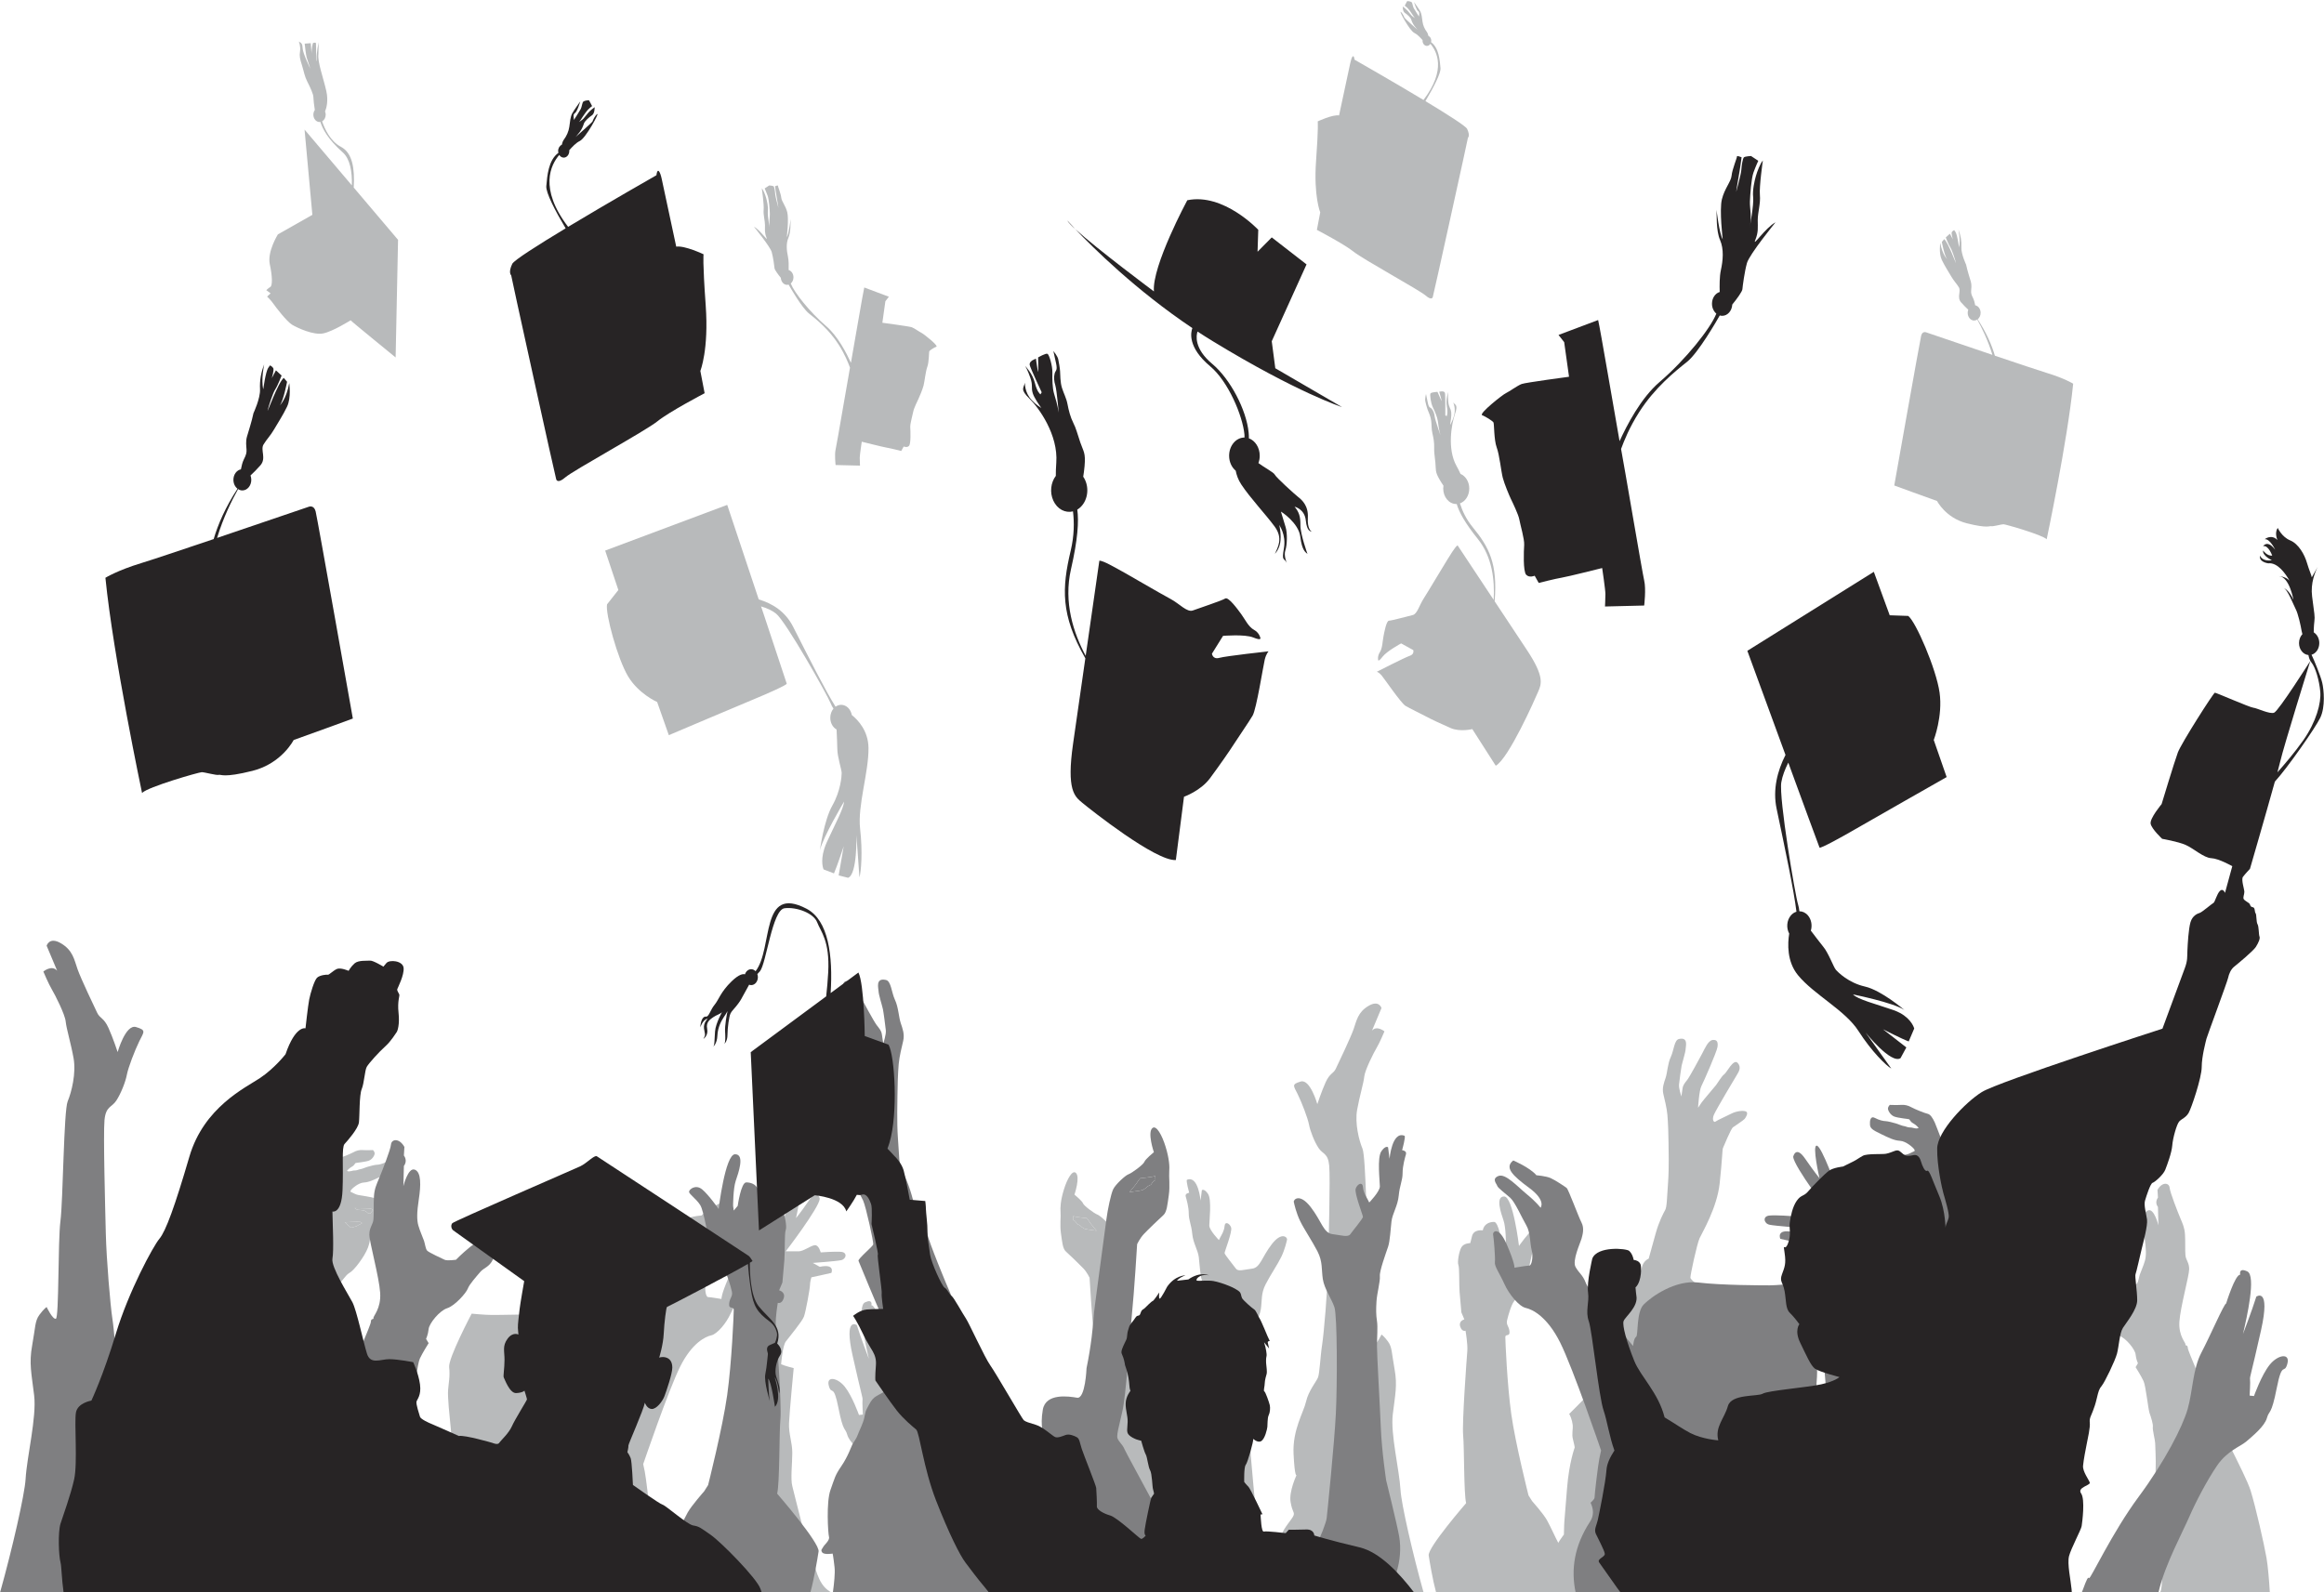 <svg width="963" height="660" viewBox="0 0 963 660" fill="none" xmlns="http://www.w3.org/2000/svg">
<path d="M796.074 139.14C796.581 137.131 798.102 137.733 798.102 137.733C798.102 137.733 812.199 142.555 825.6 147.085C823.75 140.928 821.083 135.617 819.309 132.453C818.928 132.701 818.496 132.854 818.035 132.854C816.555 132.854 815.356 131.427 815.356 129.667C815.356 129.204 815.443 128.766 815.593 128.369C814.711 127.553 813.634 126.487 812.608 125.315C810.782 123.216 812.678 120.728 811.698 119.096C810.719 117.464 809.607 116.453 808.495 114.51C807.383 112.567 805.949 110.469 804.641 107.748C803.333 105.027 803.984 100.675 803.984 100.675C804.837 105.493 806.795 107.359 806.795 107.359C805.684 105.883 804.641 100.286 804.641 100.286L805.62 99.12C807.32 100.442 810.782 110.158 810.454 108.836C810.131 107.515 808.887 103.629 808.167 102.54C807.446 101.452 806.271 98.42 806.271 98.42L807.971 96.866L809.215 99.198C809.215 99.198 808.495 96.788 808.754 96.244C809.019 95.7 809.734 95.39 809.734 95.39C809.734 95.39 809.411 94.845 810.258 96.089C811.11 97.333 811.761 102.54 811.761 102.54C812.482 99.664 811.502 95.078 811.502 95.078C812.412 97.488 812.873 99.82 812.741 102.54C812.608 105.26 814.7 109.691 814.7 109.691C815.224 112.256 816.272 115.365 816.664 116.765C817.056 118.163 816.86 119.485 816.791 120.495C816.728 121.506 816.86 122.128 817.574 123.527C818.012 124.378 818.306 125.658 818.467 126.533C819.741 126.779 820.714 128.084 820.714 129.667C820.714 130.788 820.225 131.769 819.487 132.337C823.117 137.911 825.323 142.987 826.625 147.431C836.223 150.674 845.262 153.699 848.258 154.609C855.517 156.82 859.066 159.029 859.066 159.029C856.698 182.736 848.085 223.52 848.085 223.52C846.397 221.712 831.032 217.292 830.186 217.292C829.344 217.292 825.796 218.297 825.122 218.095C824.447 217.894 823.768 219.1 814.988 216.89C806.208 214.68 802.659 207.648 802.659 207.648C800.297 206.845 784.926 201.22 784.926 201.22C784.926 201.22 795.567 141.148 796.074 139.14" fill="#B8BABB"/>
<path d="M584.186 271.807C586.162 271.165 585.626 269.454 585.626 269.454L580.591 266.672C580.591 266.672 574.651 269.881 572.854 272.236C571.056 274.589 571.056 273.519 571.056 273.519C571.056 273.519 570.699 272.021 571.777 270.31C572.854 268.598 572.854 266.031 573.217 264.105C573.574 262.18 574.473 257.259 575.55 257.259C576.633 257.259 583.645 255.333 585.442 254.906C587.239 254.477 588.144 250.841 589.941 248.059C591.739 245.277 599.113 232.869 599.833 231.799C600.548 230.73 602.887 226.664 603.97 226.023C603.97 226.023 611.35 237.168 618.937 248.62C619.409 240.55 618.349 230.823 612.421 223.456C607.029 216.758 604.609 212.266 603.618 208.895C603.555 208.898 603.492 208.907 603.428 208.907C600.45 208.907 598.03 206.033 598.03 202.488C598.03 202.08 598.07 201.682 598.128 201.294C597.604 200.537 597.056 199.692 596.515 198.762C594.568 195.404 595.075 194.823 594.787 191.789C594.498 188.754 594.21 187.591 594.279 185.526C594.354 183.46 593.991 181.458 593.559 179.651C593.127 177.843 593.271 176.229 593.052 174.42C592.839 172.613 591.9 170.676 591.537 169.707C591.18 168.739 590.817 167.254 590.604 166.286C590.385 165.317 590.892 163.316 590.892 163.316C590.892 163.316 591.105 164.284 591.612 166.802C592.119 169.32 592.62 168.674 593.271 169.449C593.922 170.224 594.354 171.322 594.498 172.678C594.642 174.033 597.31 181.716 596.803 180.038C596.302 178.359 596.014 176.099 595.795 174.485C595.576 172.871 594.498 170.353 593.703 168.739C592.908 167.125 592.407 163.574 592.764 163.057C593.127 162.541 595.651 162.412 595.651 162.412C595.651 162.412 597.379 166.479 597.379 166.156C597.379 165.833 596.371 162.347 596.371 162.347L597.379 162.218C597.379 162.218 598.537 162.089 598.75 162.928C598.969 163.768 598.894 172.161 598.894 172.161L599.47 172.484C599.545 172.226 600.052 171.257 599.545 168.481C599.038 165.704 600.052 162.476 600.052 162.476C600.052 162.476 599.908 163.896 600.121 166.414C600.34 168.933 601.129 169.061 601.348 170.934C601.504 172.284 601.101 174.867 600.859 176.209C601.135 175.591 601.729 174.828 602.431 172.548C603.44 169.255 602.143 166.802 602.143 166.802C603.152 168.029 604.235 167.706 602.864 171.709C601.492 175.712 599.62 186.107 603.515 193.08C604.223 194.351 604.771 195.461 605.203 196.434C607.311 197.308 608.821 199.686 608.821 202.488C608.821 205.398 607.196 207.853 604.961 208.64C605.923 211.726 607.542 215.217 610.261 218.534C617.053 226.812 620.637 233.644 619.335 249.217C624.537 257.069 629.774 264.977 632.741 269.454C640.115 280.579 638.675 283.574 637.419 286.57C636.157 289.565 625.188 314.383 619.795 317.378L610.082 302.188C610.082 302.188 605.047 303.471 601.089 301.76C597.131 300.048 592.638 297.909 590.662 296.839C588.68 295.769 584.186 293.63 582.389 292.56C580.591 291.49 573.574 281.221 572.497 279.937C571.419 278.654 570.515 278.44 570.515 278.44C570.515 278.44 582.204 272.449 584.186 271.807" fill="#B8BABB"/>
<path d="M545.333 66.812C546.376 52.374 546.024 50.312 546.024 50.312C546.024 50.312 552.097 47.424 554.868 47.837C554.868 47.837 559.033 28.449 559.551 25.973C560.07 23.498 560.94 22.055 561.286 24.736C561.286 24.736 576.731 33.536 589.849 41.43C599.372 28.964 595.437 21.314 592.712 18.161C592.384 18.685 591.86 19.028 591.272 19.028C590.276 19.028 589.463 18.067 589.463 16.88C589.463 16.799 589.481 16.723 589.486 16.645C588.553 15.589 587.303 14.24 586.076 13.653C584.117 12.719 579.675 4.447 580.413 4.914C581.156 5.382 581.899 7.049 581.951 7.316C582.003 7.582 587.453 12.386 587.453 12.386C587.453 12.386 586.709 11.585 586.076 10.718C585.442 9.851 585.016 8.917 584.751 8.05C584.491 7.183 583.005 5.915 582.106 5.314C581.208 4.714 581.259 2.713 581.259 2.713C581.524 2.846 582.74 3.847 583.27 4.447C583.8 5.048 584.543 5.982 584.86 6.382C585.177 6.782 586.341 7.516 586.341 7.516C585.655 6.782 585.759 6.649 584.33 4.648C582.901 2.646 582.054 2.513 582.106 2.312C582.158 2.112 583.114 0.445 583.114 0.445C583.114 0.445 584.382 0.511 584.86 0.845C585.332 1.179 585.332 2.513 585.811 3.38C586.289 4.247 587.983 6.849 587.983 6.849C587.925 6.382 588.403 5.048 587.666 4.648C586.923 4.247 585.92 0.845 585.92 0.845C585.92 0.845 588.034 3.781 588.564 4.781C589.089 5.782 589.25 7.516 589.463 9.05C589.671 10.584 590.362 12.052 591.209 13.186C591.566 13.666 591.768 14.297 591.889 14.87C592.58 15.17 593.075 15.953 593.075 16.88C593.075 17.092 593.041 17.292 592.995 17.485C596.25 19.847 596.607 24.93 596.901 28.247C597.085 30.338 594.095 36.124 590.656 41.915C599.649 47.341 607.363 52.24 607.922 53.406C609.31 56.293 608.268 57.118 608.268 57.118L606.361 65.987C606.361 65.987 594.573 119.821 593.703 123.121C593.703 123.121 593.358 124.771 590.759 122.502C588.155 120.233 564.754 107.445 560.94 104.352C557.126 101.258 545.679 95.276 545.679 95.276L547.067 88.057C547.067 88.057 544.296 81.251 545.333 66.812" fill="#B8BABB"/>
<path d="M317.619 98.505C316.786 96.439 316.994 95.366 316.994 93.384C316.994 91.402 316.23 89.089 316.439 86.942C316.647 84.795 315.676 78.022 315.676 78.022C316.37 78.848 317.133 80.83 317.48 82.069C317.827 83.308 318.383 85.621 318.175 87.52C317.966 89.42 319.077 95.366 319.077 95.366C318.452 92.475 319.077 90.411 319.008 88.594C318.938 86.777 318.66 82.73 318.105 81.16C317.55 79.591 316.855 78.105 316.855 78.105L318.73 76.866C318.73 76.866 320.188 76.949 320.535 77.196C320.882 77.444 321.16 79.426 321.229 80.5C321.298 81.573 322.548 86.116 322.548 86.116C322.548 86.116 322.27 84.051 321.923 82.234C321.576 80.417 321.16 77.196 321.16 77.196C321.16 77.196 322.409 76.701 322.34 76.948C322.27 77.196 323.59 80.334 323.728 81.904C323.867 83.473 325.533 85.207 326.228 88.016C326.922 90.824 326.019 98.339 326.019 98.339C326.922 96.853 327.616 90.741 327.616 90.741C327.546 91.897 327.755 96.109 326.714 98.505C325.672 100.9 325.95 103.79 326.505 106.351C326.848 107.929 326.847 110.318 326.796 111.922C327.936 112.262 328.785 113.48 328.785 114.942C328.785 115.998 328.342 116.926 327.668 117.492C327.678 117.516 327.683 117.538 327.693 117.563C329.175 121.306 335.547 129.346 342.299 135.133C347.147 139.29 350.726 146.291 352.601 150.373C353.756 143.962 357.67 120.894 358.127 119.152L368.333 122.993L366.875 124.851L365.625 133.771C365.625 133.771 376.768 135.258 377.809 135.629C378.85 136.001 381.037 137.611 381.87 137.983C382.703 138.355 388.951 143.31 388.014 143.682C387.077 144.054 385.307 145.168 385.098 145.54C384.89 145.912 384.994 149.999 384.265 151.982C383.536 153.964 383.12 158.177 382.703 159.787C382.287 161.397 381.037 164.371 380.621 165.238C380.204 166.105 378.642 169.326 378.434 170.565C378.225 171.804 377.08 175.644 377.184 177.131C377.288 178.618 377.496 183.944 376.663 184.811C375.83 185.678 374.476 185.06 374.476 185.06L373.435 186.918C373.435 186.918 369.061 185.803 367.5 185.555C365.937 185.307 357.086 183.077 357.086 183.077C357.086 183.077 356.253 188.652 356.253 189.767C356.253 190.882 356.357 192.988 356.357 192.988L346.256 192.741C346.256 192.741 345.735 188.528 346.256 186.298C346.752 184.176 351.488 156.153 352.214 152.381C351.427 150.269 350.134 146.928 347.506 142.815C343.548 136.62 338.342 132.408 335.218 129.931C332.34 127.648 327.522 119.275 326.78 117.968C326.58 118.025 326.375 118.065 326.16 118.065C324.771 118.065 323.645 116.777 323.553 115.152C322.435 113.797 321.001 111.815 320.952 111.224C320.882 110.398 320.396 106.681 319.771 104.451C319.146 102.221 312.412 93.963 312.412 93.963C315.05 95.366 318.452 100.57 317.619 98.505" fill="#B8BABB"/>
<path d="M256.227 244.544L250.764 228.202L301.338 209.26C301.338 209.26 309.772 234.6 314.401 248.452C320.067 250.115 325.436 253.451 328.636 259.757C335.582 273.448 342.217 286.582 346.232 292.91C346.912 292.42 347.707 292.133 348.561 292.133C350.725 292.133 352.532 293.948 352.97 296.368C355.612 298.473 359.779 302.936 359.877 309.973C360.015 320.049 355.295 333.924 356.405 343.504C357.516 353.085 356.822 361.344 356.127 363.657C356.127 363.657 355.156 350.112 354.878 346.147C354.878 346.147 355.295 362.5 351.407 363.822L347.519 362.831C347.519 362.831 348.769 355.728 349.602 350.772C349.602 350.772 346.825 359.197 345.575 362.005L341.271 360.353C341.271 360.353 339.834 357.3 341.549 351.824C341.829 350.931 342.193 349.974 342.659 348.955C345.992 341.687 349.602 335.08 349.74 332.272C349.74 332.272 340.993 346.973 339.744 352.425C339.744 352.425 341.41 340.036 344.881 333.924C348.352 327.813 348.769 321.7 348.769 320.38C348.769 319.057 346.964 313.607 346.964 310.468C346.964 308.511 346.748 305.142 346.653 302.362C345.115 301.505 344.048 299.654 344.048 297.501C344.048 296.022 344.551 294.682 345.365 293.711C344.895 292.998 344.472 292.236 344.187 291.472C343.076 288.499 325.72 257.611 321.555 254.307C319.882 252.98 317.693 252.031 315.367 251.344C315.873 252.854 316.306 254.15 316.636 255.129C319.757 264.413 325.845 282.798 326.001 283.355C326.157 283.912 317.26 287.812 312.733 289.669C308.207 291.526 277.144 304.711 277.144 304.711L272.305 290.969C272.305 290.969 264.656 287.626 260.285 280.384C255.915 273.142 250.764 254.2 251.545 250.486L256.227 244.544" fill="#B8BABB"/>
<path d="M110.343 120.263C110.343 120.263 111.124 119.466 112.018 118.935C112.911 118.403 112.911 114.684 111.794 109.503C110.678 104.323 115.144 97.15 115.144 97.15L129.436 89.047L126.198 53.714L145.807 76.841C145.954 71.17 145.082 65.87 141.995 63.125C135.77 57.589 133.652 53.358 132.762 50.529C132.645 50.548 132.528 50.572 132.406 50.572C130.995 50.572 129.852 49.211 129.852 47.533C129.852 46.792 130.083 46.122 130.453 45.595C130.182 44.084 129.852 41.107 129.852 40.209C129.852 39.014 128.512 36.124 127.339 33.833C126.167 31.541 125.999 29.848 125.161 27.158C124.324 24.468 123.989 23.372 124.324 21.279C124.659 19.187 123.821 17.194 123.821 17.194C124.91 17.892 125.329 17.991 125.413 20.084C125.497 22.176 128.595 28.453 128.595 28.453C128.512 28.154 127.423 24.966 127.088 23.87C126.753 22.774 126.25 18.091 126.25 18.091L128.763 17.892L129.098 22.276C129.098 22.174 129.098 22.023 129.098 21.777C129.098 20.681 129.517 17.792 129.767 17.792C130.019 17.792 130.94 17.394 130.94 18.091C130.94 18.788 131.024 24.667 131.024 24.667C131.024 24.667 131.275 26.56 131.192 24.268C131.107 21.977 132.029 17.493 132.029 17.493L131.945 22.475C131.526 25.663 133.955 32.139 135.211 37.719C136.146 41.872 135.225 44.919 134.694 46.206C134.859 46.608 134.96 47.054 134.96 47.533C134.96 48.755 134.35 49.802 133.474 50.285C134.514 53.348 136.845 58.524 141.241 60.833C146.035 63.352 147.031 69.674 146.574 77.744L164.942 99.408L163.937 148.157C163.937 148.157 145.514 133.147 145.291 132.748C145.291 132.748 137.922 137.398 133.902 138.195C129.883 138.992 123.295 135.937 121.062 134.609C118.829 133.28 114.251 127.303 113.246 125.842C112.242 124.381 110.678 122.919 110.678 122.919L112.13 121.591L110.343 120.263" fill="#B8BABB"/>
<path d="M451.482 506.461C451.032 505.683 450.338 504.906 450.338 504.906C450.338 504.906 445.843 504.468 444.7 504.079L444.618 505.586C444.618 505.586 445.313 505.927 445.68 506.364C446.048 506.801 446.171 507.238 446.456 507.384C446.742 507.53 447.641 507.87 447.968 508.308C448.295 508.746 448.704 508.794 449.112 509.134C449.521 509.475 451.563 509.717 452.34 509.815C453.116 509.912 454.382 510.106 454.382 510.106C454.382 510.106 451.931 507.238 451.482 506.461" fill="#B8BABB"/>
<path d="M452.34 509.815C451.564 509.717 449.521 509.475 449.112 509.134C448.704 508.793 448.295 508.745 447.968 508.308C447.641 507.87 446.743 507.53 446.456 507.384C446.171 507.238 446.048 506.801 445.68 506.364C445.313 505.927 444.617 505.586 444.617 505.586L444.7 504.079C445.843 504.468 450.338 504.906 450.338 504.906C450.338 504.906 451.032 505.683 451.482 506.461C451.931 507.238 454.382 510.106 454.382 510.106C454.382 510.106 453.116 509.912 452.34 509.815V509.815ZM492.992 654.455C492.107 650.768 491.886 650.247 492.107 646.827C492.328 643.4 491.664 635.772 491.664 635.772L494.982 630.508C494.982 630.508 494.761 626.56 494.761 623.928C494.761 621.296 491.222 615.244 489.674 613.408C488.125 611.564 484.365 606.3 485.471 603.936C486.577 601.564 487.904 597.884 486.798 591.564C485.692 585.252 477.066 586.568 473.97 587.089C470.873 587.617 470.431 576.041 470.431 576.041C468.731 567.815 467.961 560.356 467.613 555.031L467.228 551.931C467.228 551.931 463.512 524.152 463.003 520.324C462.496 516.497 461.31 510.856 460.463 509.043C459.617 507.23 455.891 503.805 454.706 503.402C453.521 502.999 449.118 499.776 448.779 498.769C448.44 497.762 445.223 495.142 445.223 495.142C445.223 495.142 447.763 487.688 445.731 486.076C444.294 484.937 442.175 488.696 440.82 493.128C439.465 497.56 439.296 500.582 439.465 502.395C439.635 504.208 439.127 507.835 439.635 511.259C440.143 514.684 440.312 517.504 441.667 518.713C443.022 519.922 447.424 524.152 448.949 525.764C450.473 527.376 451.489 529.592 451.489 529.592C451.489 529.592 452.504 546.716 453.521 556.789C454.537 566.862 455.553 585.999 457.077 592.448C458.601 598.891 458.94 600.303 458.94 601.715C458.94 603.127 456.908 604.532 456.23 606.348C455.553 608.157 432.184 649.863 428.797 659.733C428.779 659.787 428.759 659.842 428.74 659.897H493.435C493.484 658.122 493.424 656.258 492.992 654.455Z" fill="#B8BABB"/>
<path d="M580.332 617.561C579.836 609.069 576.144 594.422 577.129 586.225C578.114 578.021 579.099 574.215 577.866 567.479C576.639 560.743 576.887 558.399 575.164 556.056C573.436 553.713 572.451 553.128 572.451 553.128C572.451 553.128 570.238 557.813 569.005 557.521C567.778 557.228 568.268 528.526 567.283 520.91C566.298 513.295 566.05 479.613 564.575 476.098C563.1 472.583 561.372 465.555 562.357 459.989C563.342 454.425 565.065 448.86 565.313 446.223C565.56 443.588 569.253 436.266 570.486 434.216C571.713 432.166 573.683 427.479 573.683 427.479C573.683 427.479 570.486 424.844 568.516 427.186L572.451 417.814C572.451 417.814 571.471 414.299 567.035 416.936C562.605 419.571 562.115 423.086 560.882 426.601C559.649 430.116 554.482 440.952 553.497 443.002C552.511 445.052 551.037 444.76 549.314 448.567C547.586 452.375 545.863 457.646 545.863 457.646C545.863 457.646 542.908 447.103 538.971 448.274C535.032 449.445 536.017 450.031 537.74 453.546C539.462 457.061 541.928 463.504 542.418 466.141C542.908 468.776 544.63 473.169 546.359 475.806C548.081 478.441 550.293 477.856 550.789 483.128C551.279 488.4 550.541 515.638 550.293 525.596C550.051 535.554 548.571 552.835 547.833 557.521C547.096 562.207 546.848 569.236 546.111 570.993C545.373 572.751 542.17 576.561 541.185 580.955C540.2 585.348 535.524 592.668 536.017 602.626C536.509 612.585 537.247 611.413 537.247 611.413C537.247 611.413 534.047 618.15 534.786 622.544C535.524 626.937 536.509 626.642 536.017 628.109C535.524 629.569 532.077 633.085 531.093 636.012C531.081 636.053 531.066 636.08 531.053 636.121C530.983 639.377 530.879 642.646 530.745 645.908C531.865 648.252 533.141 650.864 532.816 651.83C532.39 653.098 530.854 651.953 530.453 652.193C530.322 654.757 530.178 657.327 530.022 659.897H589.849C585.344 643.825 580.666 623.353 580.332 617.561Z" fill="#B8BABB"/>
<path d="M652.818 657.581C651.585 656.991 649.373 655.819 649.373 653.482C649.373 651.138 648.63 644.983 647.892 644.106C647.155 643.229 646.665 641.179 645.68 639.418C644.695 637.663 642.477 632.687 641.002 630.049C639.522 627.41 634.844 622.139 634.844 622.139L633.369 619.795C633.369 619.795 627.953 598.418 626.231 586.116C624.508 573.814 623.765 555.655 623.765 554.19C623.765 552.727 625.735 554.19 625.493 551.848C625.246 549.505 624.013 549.212 624.508 547.161C624.998 545.111 626.231 540.718 627.458 539.253C628.691 537.789 631.398 531.639 632.384 529.881C633.369 528.124 634.844 517.287 636.324 514.944C637.799 512.601 640.507 510.843 640.507 509.965C640.507 509.086 638.047 507.036 635.587 509.086C633.121 511.136 629.428 516.408 629.428 516.408C629.428 516.408 626.968 495.906 623.275 495.906C619.507 495.906 622.042 502.935 623.027 505.865C624.013 508.793 624.013 515.237 624.013 515.237L623.765 516.994L622.29 515.237C622.29 515.237 621.057 506.451 619.087 506.451C617.122 506.451 614.904 507.329 614.415 509.965C614.415 509.965 610.722 509.379 609.979 512.308C609.241 515.237 609.241 515.237 609.241 515.237C609.241 515.237 606.533 515.237 605.548 516.994C604.563 518.751 603.826 523.145 604.315 524.316C604.811 525.488 604.563 532.517 604.811 535.446C605.059 538.375 605.548 543.94 605.548 543.94L606.781 546.869C606.781 546.869 604.315 547.455 605.059 549.798C605.796 552.141 607.271 551.555 607.271 551.555C607.271 551.555 608.256 557.12 608.008 560.048C607.766 562.978 605.796 589.632 606.286 594.902C606.781 600.173 606.533 618.918 607.519 623.017C607.519 623.017 591.514 641.474 592.01 644.695C592.413 647.341 593.652 654.743 595.04 659.897H653.907C653.59 658.698 653.216 657.772 652.818 657.581" fill="#B8BABB"/>
<path d="M343.737 659.554C338.528 656.34 337.95 648.766 336.406 645.785C334.862 642.797 329.075 618.932 328.303 615.95C327.532 612.962 328.303 606.54 328.303 602.174C328.303 597.815 326.761 594.375 326.953 589.782C327.146 585.19 328.882 567.062 328.882 567.062C328.882 567.062 325.217 566.144 323.673 565.455C323.673 565.455 324.252 557.881 325.603 556.045C326.953 554.209 332.355 547.783 333.127 545.717C333.898 543.651 335.634 534.012 335.634 532.635C335.634 531.258 336.213 529.422 336.213 529.422C336.213 529.422 343.737 527.815 344.509 527.585C344.509 527.585 346.245 523.684 339.686 525.061L336.792 523.455C336.792 523.455 346.438 522.766 348.56 522.307C350.682 521.848 351.261 519.093 348.56 518.865C345.859 518.635 340.072 519.093 340.072 519.093C340.072 519.093 339.3 515.88 337.564 516.11C335.827 516.34 332.934 518.635 331.004 518.635C329.075 518.635 325.603 518.635 325.603 518.635C325.603 518.635 339.493 500.503 339.686 496.831C339.686 496.831 338.721 492.47 335.248 497.52C331.776 502.569 329.847 504.864 329.847 504.864C329.847 504.864 332.741 492.241 330.812 492.7C328.882 493.159 323.48 508.536 322.323 511.29C321.165 514.045 318.851 517.258 317.693 517.717C316.535 518.176 314.413 518.635 313.834 521.389C313.256 524.143 313.063 525.52 312.87 528.274C312.677 531.028 312.484 538.602 311.713 542.504C310.941 546.405 310.941 550.078 309.591 553.52C308.24 556.963 306.504 559.947 306.697 561.324C306.89 562.701 304.96 560.865 304.96 560.865C304.96 560.865 303.996 570.734 303.803 572.57C303.61 574.406 301.681 581.291 302.452 587.26C303.224 593.223 300.716 599.652 300.716 604.929C300.716 610.207 303.417 634.538 303.224 642.338C303.092 647.69 302.235 654.325 301.461 659.897H344.201C344.039 659.76 343.881 659.644 343.737 659.554" fill="#B8BABB"/>
<path d="M147.146 508.408C147.947 508.258 148.369 507.807 148.748 507.656C149.128 507.506 149.802 507.105 149.928 507.055C150.055 507.005 149.844 506.604 149.254 506.453C148.664 506.303 142.932 506.604 142.932 506.604C142.932 506.604 144.618 508.258 145.165 508.659C145.714 509.061 146.346 508.559 147.146 508.408" fill="#B8BABB"/>
<path d="M151.024 501.79C151.445 501.94 152.33 502.642 152.457 502.793C152.584 502.943 153.342 503.094 153.511 502.893C153.68 502.692 154.396 501.689 154.522 501.639C154.649 501.589 154.227 501.088 153.511 500.938C152.794 500.787 146.978 500.737 146.978 500.737C147.315 500.988 147.863 501.439 148.284 501.439C148.706 501.439 150.602 501.639 151.024 501.79" fill="#B8BABB"/>
<path d="M149.254 506.453C149.844 506.604 150.055 507.005 149.928 507.055C149.802 507.105 149.128 507.506 148.748 507.656C148.369 507.807 147.947 508.258 147.146 508.408C146.346 508.559 145.713 509.061 145.165 508.659C144.617 508.258 142.932 506.604 142.932 506.604C142.932 506.604 148.664 506.303 149.254 506.453V506.453ZM153.511 500.938C154.227 501.088 154.649 501.589 154.522 501.64C154.396 501.69 153.679 502.693 153.511 502.893C153.342 503.094 152.584 502.943 152.457 502.793C152.331 502.642 151.446 501.94 151.024 501.79C150.602 501.639 148.706 501.439 148.284 501.439C147.862 501.439 147.315 500.988 146.978 500.737C146.978 500.737 152.794 500.787 153.511 500.938V500.938ZM145.353 657.773C145.353 657.773 143.995 648.081 143.18 645.497C142.366 642.913 141.823 618.363 140.737 610.605C139.65 602.853 137.749 594.772 137.749 593.484C137.749 592.188 135.034 580.235 135.305 577.973C135.577 575.714 134.218 571.514 134.218 570.545C134.218 569.575 134.762 561.498 134.762 561.498C134.762 561.498 134.49 554.391 135.577 552.775C136.663 551.16 134.762 546.96 134.762 546.96C134.762 546.96 134.49 535.975 137.749 534.36C141.008 532.744 142.909 528.544 144.81 527.575C146.711 526.606 151.056 520.79 152.414 517.237C153.772 513.683 152.957 512.391 154.586 511.098C156.216 509.807 156.759 506.576 159.475 505.283C162.19 503.991 164.363 502.052 165.178 500.437C165.992 498.822 164.712 493.313 159.741 496.937C159.741 496.937 156.801 497.065 155.411 496.619C154.022 496.174 149.212 495.411 148.41 495.284C147.608 495.156 146.431 494.52 145.897 494.266C145.363 494.012 144.989 494.012 145.416 493.313C145.844 492.613 148.516 490.26 150.708 490.133C152.899 490.006 154.717 489.115 157.87 487.589C161.024 486.063 161.879 485.491 161.986 484.092C162.094 482.693 161.826 480.659 160.169 481.549C158.512 482.438 156.908 482.757 156.213 482.757C155.518 482.757 153.167 483.329 152.205 483.647C151.243 483.965 149.906 484.537 149.318 484.601C148.731 484.664 147.875 485.109 147.287 485.109C146.699 485.109 146.165 485.173 145.256 485.427C144.347 485.682 143.759 485.301 143.759 485.301C143.759 485.301 144.614 484.219 145.79 483.583C146.966 482.948 147.02 482.184 147.341 482.057C147.661 481.93 151.403 481.612 152.899 481.04C154.396 480.467 155.305 478.687 155.252 477.988C155.198 477.288 154.556 476.681 154.556 476.681C154.556 476.681 151.767 476.781 150.331 476.681C148.894 476.581 147.712 476.881 146.444 477.585C145.177 478.289 141.46 479.796 140.446 479.998C139.432 480.199 138.587 481.405 137.742 483.214C136.897 485.023 134.701 491.958 133.264 492.763C131.828 493.567 129.293 494.371 128.617 495.477C127.942 496.583 127.434 499.698 127.097 502.11C126.759 504.523 124.478 520.906 123.294 524.726C122.112 528.546 119.999 532.064 118.648 534.576C117.296 537.09 118.057 538.597 117.634 541.21C117.212 543.823 117.212 543.823 117.212 543.823C117.212 543.823 116.282 544.929 115.775 546.939C115.268 548.949 112.987 558.699 112.987 559.403C112.987 560.107 111.973 560.006 111.889 562.016C111.804 564.027 110.452 569.856 108.594 573.776C106.735 577.699 106.82 581.112 106.904 583.326C106.989 585.533 106.143 588.652 104.707 591.667C103.271 594.683 101.835 602.119 100.905 609.556C99.976 616.999 98.709 619.309 96.343 625.642C93.977 631.975 92.541 632.777 93.301 640.72C93.301 640.72 94.788 649.781 96.16 659.15H146.659C146.227 658.609 145.791 658.143 145.353 657.773" fill="#B8BABB"/>
<path d="M270.581 633.4C269.145 631.125 269.343 628.753 270.46 626.416C269.572 625.614 268.967 624.915 268.967 624.552C268.967 623.229 267.634 612.133 267.19 610.015C266.745 607.904 266.524 606.842 266.524 606.842C266.524 606.842 276.964 576.19 281.85 566.412C286.737 556.635 292.29 553.992 294.733 553.464C297.177 552.936 300.953 548.443 302.73 544.479C304.507 540.515 306.506 537.872 306.284 536.287C306.062 534.702 306.729 527.038 306.951 525.981C307.173 524.924 304.952 522.546 301.842 529.681C298.732 536.815 298.955 538.401 298.955 538.401C298.955 538.401 294.289 537.608 293.401 537.608C292.512 537.608 291.846 534.437 292.512 531.795C293.178 529.152 292.957 525.188 294.512 522.546C296.066 519.903 298.732 513.825 300.509 512.24C302.286 510.654 305.174 508.54 305.396 507.747C305.618 506.954 307.617 505.105 304.952 504.047C302.286 502.99 297.843 508.011 294.289 510.918C290.735 513.825 289.18 515.939 289.18 515.939C289.18 515.939 286.959 513.296 293.401 508.54C299.843 503.783 302.73 500.876 299.399 498.234C299.399 498.234 293.178 500.876 290.735 503.783C290.735 503.783 287.182 504.047 285.404 504.84C283.628 505.633 280.074 508.011 279.407 508.54C278.741 509.068 274.964 519.374 273.854 521.488C272.743 523.603 273.409 525.981 273.854 527.567C274.298 529.152 277.407 535.758 276.075 538.137C274.742 540.515 273.409 541.043 272.299 543.95C271.188 546.858 264.08 555.842 262.525 557.956C260.97 560.07 254.528 567.734 254.528 567.734C254.528 567.734 254.307 564.827 253.418 564.299C252.529 563.77 253.418 555.049 250.53 552.143C247.643 549.236 238.757 542.893 230.094 543.95C221.431 545.008 205.882 545.008 203.439 545.008C200.996 545.008 195.442 544.479 195.442 544.479C195.442 544.479 185.669 562.977 186.113 566.677C186.557 570.377 185.891 573.283 185.669 576.19C185.446 579.097 186.335 587.555 186.557 589.666C186.78 591.784 187.89 603.147 187.668 607.369C187.446 611.598 188.557 624.285 189.445 628.514C190.333 632.742 192.111 635.648 194.109 638.554C196.109 641.46 197.219 643.578 199.441 647.279C201.662 650.974 203.439 653.619 202.995 655.469C202.803 656.265 202.57 657.91 202.474 659.897H276.076C277.8 651.604 276.691 642.687 270.581 633.4Z" fill="#B8BABB"/>
<path d="M420.007 659.02C418.537 654.997 418.096 654.126 417.655 654.647C417.215 655.175 408.985 637.519 399.14 624.23C389.293 610.947 382.681 598.007 380.77 591.366C378.86 584.717 378.86 576.329 375.627 570.21C372.394 564.091 366.957 551.504 366.369 551.853C366.369 551.853 362.989 540.839 361.079 541.014C361.079 541.014 361.813 538.217 358.434 539.791C355.054 541.364 358.581 556.923 360.05 563.217C360.05 563.217 356.671 554.476 355.054 549.231C355.054 549.231 349.617 545.385 353.29 561.818C356.964 578.254 357.552 579.303 357.405 580.173C357.258 581.051 357.552 586.294 357.552 586.294L355.935 586.472C355.935 586.472 353.144 578.604 350.057 574.755C346.972 570.909 342.269 570.21 343.445 574.406C344.621 578.604 345.355 573.007 347.412 583.497C349.47 593.984 350.205 591.537 351.086 594.683C351.968 597.836 356.523 601.503 358.728 603.428C360.932 605.347 365.928 606.924 369.749 612.517C373.57 618.109 377.832 626.327 380.183 631.749C382.534 637.17 389 649.232 391.351 658.67C391.458 659.102 391.556 659.5 391.655 659.897H420.375C420.218 659.548 420.091 659.253 420.007 659.02" fill="#B8BABB"/>
<path d="M525.537 643.64C523.183 639.116 521.191 633.736 521.01 632.228C520.829 630.72 518.114 604.011 517.57 593.024C517.027 582.044 517.027 556.413 518.114 553.182C519.2 549.951 521.915 546.289 522.459 542.627C523.002 538.966 522.459 536.166 524.45 532.289C526.442 528.412 529.519 523.889 530.968 520.873C532.416 517.858 533.14 514.627 533.321 513.766C533.503 512.904 531.149 510.32 526.985 515.704C522.82 521.089 522.277 525.397 518.838 525.827C515.398 526.258 513.044 527.12 512.139 525.827C511.234 524.535 507.431 520.013 507.431 519.366C507.431 518.72 510.69 510.535 510.148 508.812C509.604 507.089 507.613 506.012 507.431 508.166C507.25 510.32 506.164 511.828 505.621 512.904C505.078 513.981 505.078 513.981 505.078 513.981C505.078 513.981 501.095 509.889 501.095 507.95C501.095 506.012 502.181 497.182 500.552 494.812C498.923 492.443 498.017 493.305 498.017 493.305L497.474 497.612C497.474 497.612 496.569 487.059 491.862 488.997C491.32 489.22 492.768 494.381 492.768 494.381C492.768 494.381 490.957 494.597 491.319 495.889C491.681 497.182 492.586 500.197 492.586 502.997C492.586 505.796 493.672 507.52 494.034 511.397C494.397 515.274 496.388 518.074 496.75 521.089C497.112 524.104 497.293 528.412 498.017 530.566C498.741 532.72 501.276 539.612 501.095 541.551C500.914 543.489 502.181 548.012 502.363 551.027C502.544 554.042 502.544 555.981 502.181 558.351C501.819 560.719 502.181 564.381 502.181 567.828C502.181 571.274 501.095 589.584 500.733 598.411C500.371 607.246 498.741 618.013 498.741 618.013C498.741 618.013 494.578 634.812 493.854 639.116C493.129 643.427 493.491 648.163 494.94 652.687C495.258 653.681 496.021 656.313 497.041 659.897H530.799C528.813 652.831 526.693 645.867 525.537 643.64" fill="#B8BABB"/>
<path d="M714.94 650.631C715.395 646.539 715.666 645.463 715.666 645.463C715.666 645.463 718.835 645.998 719.555 645.031C720.281 644.065 719.555 643.736 719.198 642.982C718.835 642.228 716.663 640.508 717.02 639.212C717.383 637.924 718.109 626.183 716.478 621.66C714.848 617.136 714.848 616.279 712.405 612.722C709.963 609.172 708.695 605.402 708.24 604.539C707.791 603.675 706.794 602.489 706.252 600.988C705.705 599.481 705.071 598.398 704.259 596.136C703.447 593.874 703.804 593.017 702.721 590.968C701.632 588.926 701.09 587.85 700.002 586.986C698.919 586.123 694.119 583.758 694.119 583.758C694.119 583.758 696.925 557.047 697.651 555.647C698.377 554.247 705.705 536.585 705.982 535.831C706.252 535.078 700.635 530.447 700.457 529.693C700.278 528.94 703.17 515.586 704.259 513.216C705.342 510.847 711.501 500.616 712.584 490.493C713.673 480.37 713.673 476.385 713.943 475.847C714.214 475.308 717.204 467.878 718.109 467.231C719.013 466.586 722.453 464.324 722.908 463.786C723.357 463.247 724.538 461.416 723.628 460.77C722.723 460.124 719.555 460.447 717.296 461.632C715.032 462.816 711.501 464.324 710.867 464.863C710.233 465.401 709.237 464.216 710.233 461.954C711.23 459.693 719.013 446.663 719.739 445.478C720.465 444.294 721.727 442.355 720.01 440.524C718.287 438.693 715.482 444.616 714.485 445.263C713.494 445.909 711.864 448.709 711.138 449.678C710.412 450.647 705.797 455.924 705.071 457.001C704.351 458.078 703.625 459.155 703.625 459.155C703.625 459.155 704.075 451.939 704.985 450.217C705.889 448.494 711.409 435.893 711.679 433.955C711.956 432.016 711.593 430.832 709.692 431.047C707.791 431.262 706.431 434.601 705.342 436.647C704.259 438.693 700.186 446.232 699.189 447.524C698.193 448.816 697.38 449.678 697.196 451.186C697.017 452.693 696.654 454.739 696.654 454.417C696.654 454.093 695.571 451.077 695.75 449.463C695.929 447.847 696.562 442.893 696.833 441.601C697.11 440.309 698.463 436.001 698.463 434.924C698.463 433.847 699.794 429.698 695.687 430.642C693.745 431.089 693.636 435.31 692.328 438.089C691.02 440.868 690.922 444.536 690.179 446.759C689.43 448.982 688.681 450.983 689.24 453.428C689.804 455.874 690.646 459.097 690.922 462.098C691.204 465.1 691.389 470.991 691.389 473.547C691.389 476.104 691.671 483.662 691.204 490.109C690.738 496.556 690.738 500.224 689.989 501.558C689.24 502.892 687.465 506.226 686.065 511.228C684.666 516.23 683.168 521.677 683.168 521.677C683.168 521.677 680.834 522.566 680.276 525.567C679.711 528.568 672.89 545.13 671.772 547.575C670.649 550.021 668.592 556.245 667.849 557.69C667.1 559.136 665.135 564.582 664.951 565.693C664.761 566.805 659.345 576.253 657.663 578.364C655.981 580.475 649.909 586.26 650.185 586.143C650.468 586.033 651.493 588.7 651.683 590.591C651.868 592.483 651.216 594.368 651.775 596.486C652.334 598.597 652.524 599.926 652.524 599.926C652.524 599.926 650.185 606.156 649.344 616.821C648.509 627.492 648.134 631.166 648.134 632.495C648.134 633.832 648.036 636.053 648.036 636.053C648.036 636.053 645.046 639.836 643.554 643.503C643.554 643.503 635.143 651.124 629.019 659.897H715.557C715.113 656.676 714.704 652.776 714.94 650.631" fill="#B8BABB"/>
<path d="M939.168 645.648C938.206 640.137 934.732 624.758 932.606 617.863C930.486 610.974 916.781 586.177 915.041 580.434C913.307 574.694 906.549 559.998 906.549 558.62C906.549 557.243 905.391 557.931 905.587 557.243C905.777 556.554 902.689 553.799 903.075 547.828C903.461 541.857 907.131 528.768 907.131 526.013C907.131 523.257 905.777 522.339 905.587 520.272C905.391 518.205 905.587 514.301 905.391 511.546C905.201 508.79 904.429 507.183 903.461 504.886C902.499 502.59 899.215 494.324 899.025 492.257C898.829 490.19 895.931 489.73 894.001 493.175L894.197 496.39C894.197 496.39 892.653 498.227 894.197 500.294L894.387 507.872C894.387 507.872 892.653 500.753 890.141 501.672C887.635 502.59 887.825 507.642 888.597 512.694C889.369 517.746 889.369 520.501 888.793 522.568C888.211 524.635 887.053 527.16 886.667 528.309C886.281 529.457 886.091 531.294 885.509 531.983C884.933 532.672 879.915 534.968 878.947 535.428C877.985 535.887 874.702 535.428 874.702 535.428C874.702 535.428 865.824 526.242 860.996 526.242C856.174 526.242 855.592 528.768 855.592 528.768C855.592 528.768 859.452 532.212 860.806 535.198C862.154 538.183 864.28 538.413 865.628 540.02C866.982 541.627 869.684 544.613 870.26 546.22C870.842 547.828 875.088 552.65 877.985 553.569C880.877 554.487 884.737 559.31 884.933 561.376C885.123 563.443 885.895 565.05 885.895 565.05L884.933 566.658C884.933 566.658 887.249 570.332 888.211 572.398C889.179 574.465 890.141 584.108 890.723 585.718C891.299 587.322 892.267 590.31 892.071 591.455C891.881 592.606 893.039 596.972 893.039 598.117C893.039 599.268 893.425 604.546 893.229 609.597C893.039 614.648 893.039 620.851 893.229 622.462C893.425 624.065 890.723 624.758 892.267 628.89C893.811 633.023 894.969 633.483 894.773 636.923C894.583 640.37 891.495 643.126 892.457 644.963C893.425 646.799 894.969 649.555 895.545 652.084C896.127 654.606 895.741 658.739 895.159 659.89C895.159 659.89 895.159 659.89 895.159 659.897H940.545C940.275 655.257 939.762 649.006 939.168 645.648" fill="#B8BABB"/>
<path d="M471.203 490.087C471.7 489.226 472.468 488.365 472.468 488.365C472.468 488.365 477.442 487.88 478.709 487.45L478.799 489.117C478.799 489.117 478.03 489.494 477.623 489.978C477.216 490.463 477.081 490.947 476.764 491.109C476.447 491.27 475.453 491.646 475.091 492.13C474.73 492.614 474.277 492.668 473.825 493.045C473.373 493.421 471.112 493.69 470.253 493.798C469.394 493.906 467.992 494.121 467.992 494.121C467.992 494.121 470.705 490.947 471.203 490.087" fill="#7F7F81"/>
<path d="M467.992 494.121C467.992 494.121 470.705 490.947 471.203 490.087C471.7 489.226 472.468 488.365 472.468 488.365C472.468 488.365 477.442 487.88 478.708 487.45L478.799 489.117C478.799 489.117 478.03 489.494 477.623 489.978C477.216 490.463 477.081 490.947 476.764 491.109C476.447 491.27 475.452 491.646 475.091 492.13C474.729 492.614 474.277 492.668 473.825 493.045C473.373 493.421 471.112 493.69 470.253 493.798C469.394 493.906 467.992 494.121 467.992 494.121V494.121ZM424.772 659.897H496.371C496.35 659.835 496.328 659.774 496.308 659.719C492.56 648.794 466.697 602.64 465.947 600.632C465.198 598.624 462.949 597.068 462.949 595.505C462.949 593.943 463.324 592.38 465.01 585.245C466.697 578.117 467.821 556.933 468.946 545.785C470.07 534.637 471.195 515.686 471.195 515.686C471.195 515.686 472.319 513.233 474.006 511.449C475.693 509.665 480.565 504.983 482.065 503.646C483.564 502.308 483.751 499.186 484.314 495.396C484.876 491.606 484.314 487.593 484.501 485.586C484.689 483.58 484.501 480.235 483.002 475.33C481.502 470.425 479.157 466.265 477.567 467.527C475.318 469.311 478.129 477.56 478.129 477.56C478.129 477.56 474.568 480.458 474.193 481.573C473.819 482.688 468.946 486.255 467.634 486.701C466.322 487.147 462.199 490.937 461.262 492.943C460.325 494.95 459.013 501.193 458.451 505.43C457.889 509.665 453.776 540.41 453.776 540.41L453.349 543.841C452.965 549.732 452.113 557.988 450.231 567.091C450.231 567.091 449.742 579.906 446.315 579.324C442.887 578.741 433.341 577.281 432.117 584.272C430.893 591.263 432.362 595.341 433.585 597.959C434.81 600.584 430.648 606.403 428.934 608.446C427.221 610.481 423.305 617.184 423.305 620.09C423.305 623.003 423.06 627.376 423.06 627.376L426.731 633.194C426.731 633.194 425.997 641.645 426.242 645.429C426.487 649.212 426.242 649.794 425.263 653.873C424.784 655.867 424.717 657.93 424.772 659.897" fill="#7F7F81"/>
<path d="M10.606 613.044C11.151 603.648 15.238 587.438 14.148 578.364C13.058 569.285 11.968 565.072 13.331 557.616C14.693 550.16 14.421 547.568 16.327 544.975C18.235 542.381 19.325 541.734 19.325 541.734C19.325 541.734 21.777 546.919 23.14 546.595C24.502 546.271 23.957 514.505 25.047 506.077C26.136 497.65 26.409 460.373 28.044 456.483C29.678 452.593 31.585 444.814 30.496 438.655C29.406 432.497 27.498 426.338 27.227 423.42C26.953 420.503 22.867 412.4 21.505 410.13C20.142 407.861 17.962 402.675 17.962 402.675C17.962 402.675 21.505 399.758 23.684 402.351L19.325 391.978C19.325 391.978 20.414 388.089 25.319 391.006C30.223 393.923 30.768 397.813 32.131 401.703C33.492 405.593 39.214 417.586 40.305 419.855C41.394 422.124 43.029 421.8 44.936 426.014C46.844 430.227 48.751 436.062 48.751 436.062C48.751 436.062 52.021 424.393 56.38 425.689C60.739 426.986 59.65 427.634 57.743 431.524C55.836 435.414 53.11 442.545 52.566 445.463C52.021 448.38 50.114 453.242 48.206 456.159C46.299 459.076 43.847 458.428 43.301 464.263C42.757 470.097 43.574 500.243 43.847 511.264C44.119 522.285 45.754 541.409 46.571 546.595C47.389 551.781 47.661 559.561 48.479 561.506C49.296 563.451 52.838 567.664 53.928 572.527C55.018 577.391 60.194 585.492 59.65 596.513C59.105 607.534 58.288 606.239 58.288 606.239C58.288 606.239 61.83 613.695 61.012 618.555C60.194 623.421 59.105 623.092 59.65 624.716C60.194 626.334 64.01 630.227 65.099 633.469C65.113 633.51 65.129 633.544 65.143 633.585C65.221 637.19 65.335 640.802 65.484 644.421C64.244 647.012 62.833 649.904 63.192 650.967C63.664 652.372 65.363 651.104 65.808 651.371C65.952 654.208 66.112 657.053 66.283 659.897H0.069C5.056 642.104 10.234 619.453 10.606 613.044Z" fill="#7F7F81"/>
<path d="M271.898 657.334C273.26 656.683 275.712 655.387 275.712 652.796C275.712 650.199 276.529 643.393 277.347 642.42C278.164 641.447 278.709 639.178 279.799 637.238C280.889 635.292 283.341 629.782 284.976 626.862C286.61 623.949 291.788 618.109 291.788 618.109L293.422 615.519C293.422 615.519 299.417 591.852 301.324 578.241C303.231 564.628 304.049 544.531 304.049 542.91C304.049 541.289 301.869 542.91 302.141 540.317C302.414 537.724 303.776 537.399 303.231 535.131C302.686 532.861 301.324 527.999 299.962 526.378C298.599 524.757 295.602 517.951 294.512 516.006C293.422 514.061 291.788 502.068 290.153 499.474C288.518 496.882 285.521 494.936 285.521 493.964C285.521 492.992 288.245 490.723 290.97 492.992C293.695 495.261 297.782 501.095 297.782 501.095C297.782 501.095 300.506 478.406 304.593 478.406C308.761 478.406 305.955 486.185 304.866 489.426C303.776 492.668 303.776 499.799 303.776 499.799L304.049 501.744L305.683 499.799C305.683 499.799 307.045 490.074 309.225 490.074C311.405 490.074 313.857 491.047 314.402 493.964C314.402 493.964 318.489 493.316 319.306 496.557C320.124 499.799 320.124 499.799 320.124 499.799C320.124 499.799 323.121 499.799 324.211 501.744C325.301 503.689 326.118 508.55 325.573 509.848C325.028 511.144 325.301 518.923 325.028 522.165C324.756 525.406 324.211 531.565 324.211 531.565L322.849 534.807C322.849 534.807 325.573 535.454 324.756 538.048C323.938 540.641 322.303 539.992 322.303 539.992C322.303 539.992 321.214 546.151 321.486 549.393C321.759 552.634 323.938 582.134 323.393 587.966C322.849 593.799 323.121 614.545 322.031 619.083C322.031 619.083 339.741 639.507 339.197 643.071C338.748 646.005 337.378 654.195 335.845 659.897H270.689C271.045 658.574 271.456 657.54 271.898 657.334" fill="#7F7F81"/>
<path d="M738.566 659.52C744.327 655.963 744.967 647.581 746.678 644.277C748.389 640.974 754.79 614.559 755.642 611.256C756.501 607.952 755.642 600.844 755.642 596.019C755.642 591.187 757.353 587.384 757.14 582.298C756.927 577.219 755.003 557.154 755.003 557.154C755.003 557.154 759.059 556.138 760.77 555.376C760.77 555.376 760.13 546.994 758.632 544.962C757.14 542.93 751.16 535.817 750.308 533.532C749.455 531.246 747.531 520.577 747.531 519.054C747.531 517.529 746.891 515.497 746.891 515.497C746.891 515.497 738.566 513.719 737.708 513.465C737.708 513.465 735.79 509.147 743.049 510.671L746.252 508.893C746.252 508.893 735.576 508.131 733.226 507.623C730.881 507.115 730.236 504.067 733.226 503.813C736.216 503.559 742.622 504.067 742.622 504.067C742.622 504.067 743.475 500.511 745.399 500.765C747.318 501.019 750.521 503.559 752.658 503.559C754.79 503.559 758.632 503.559 758.632 503.559C758.632 503.559 743.262 483.492 743.049 479.429C743.049 479.429 744.114 474.602 747.957 480.191C751.805 485.778 753.937 488.318 753.937 488.318C753.937 488.318 750.734 474.349 752.871 474.857C755.003 475.365 760.983 492.383 762.262 495.431C763.547 498.479 766.105 502.035 767.389 502.543C768.668 503.051 771.019 503.559 771.658 506.607C772.298 509.655 772.511 511.179 772.724 514.227C772.937 517.275 773.15 525.657 774.009 529.976C774.861 534.294 774.861 538.357 776.354 542.168C777.851 545.978 779.77 549.28 779.557 550.804C779.344 552.328 781.481 550.296 781.481 550.296C781.481 550.296 782.547 561.218 782.76 563.251C782.973 565.282 785.11 572.903 784.258 579.509C783.399 586.109 786.176 593.223 786.176 599.062C786.176 604.909 783.186 631.831 783.399 640.467C783.549 646.381 784.494 653.729 785.352 659.897H738.054C738.232 659.746 738.405 659.616 738.566 659.52" fill="#7F7F81"/>
<path d="M791.281 493.067C790.399 492.9 789.933 492.4 789.512 492.234C789.091 492.068 788.342 491.624 788.204 491.568C788.066 491.513 788.296 491.069 788.953 490.902C789.604 490.736 795.947 491.069 795.947 491.069C795.947 491.069 794.08 492.9 793.476 493.344C792.871 493.788 792.168 493.233 791.281 493.067" fill="#7F7F81"/>
<path d="M786.994 485.741C786.528 485.908 785.548 486.685 785.404 486.852C785.266 487.017 784.425 487.185 784.241 486.962C784.051 486.741 783.261 485.631 783.123 485.575C782.979 485.519 783.446 484.965 784.241 484.798C785.03 484.632 791.471 484.576 791.471 484.576C791.096 484.854 790.491 485.353 790.025 485.353C789.558 485.353 787.461 485.575 786.994 485.741" fill="#7F7F81"/>
<path d="M795.947 491.069C795.947 491.069 794.081 492.9 793.476 493.344C792.871 493.788 792.168 493.233 791.286 493.067C790.399 492.9 789.933 492.4 789.512 492.235C789.091 492.068 788.343 491.624 788.204 491.568C788.066 491.513 788.296 491.069 788.953 490.902C789.604 490.736 795.947 491.069 795.947 491.069ZM791.471 484.576C791.096 484.854 790.491 485.353 790.025 485.353C789.558 485.353 787.461 485.575 786.994 485.741C786.528 485.908 785.548 486.685 785.404 486.852C785.266 487.017 784.425 487.185 784.241 486.963C784.051 486.741 783.261 485.631 783.123 485.575C782.979 485.519 783.446 484.965 784.241 484.798C785.036 484.632 791.471 484.576 791.471 484.576V484.576ZM791.822 659.897H847.711C849.232 649.527 850.874 639.493 850.874 639.493C851.715 630.707 850.125 629.816 847.509 622.811C844.888 615.799 843.488 613.243 842.457 605.012C841.431 596.78 839.841 588.549 838.251 585.211C836.661 581.873 835.728 578.426 835.82 575.978C835.912 573.531 836.01 569.749 833.947 565.41C831.891 561.072 830.399 554.62 830.306 552.395C830.209 550.171 829.091 550.282 829.091 549.503C829.091 548.725 826.562 537.935 826.003 535.709C825.444 533.484 824.413 532.261 824.413 532.261C824.413 532.261 824.413 532.261 823.946 529.369C823.48 526.476 824.321 524.808 822.823 522.027C821.325 519.246 818.992 515.353 817.678 511.125C816.37 506.898 813.847 488.767 813.472 486.096C813.098 483.427 812.539 479.978 811.79 478.754C811.041 477.531 808.236 476.641 806.646 475.751C805.055 474.861 802.624 467.185 801.691 465.183C800.758 463.181 799.819 461.846 798.701 461.624C797.578 461.401 793.464 459.732 792.058 458.954C790.658 458.175 789.351 457.841 787.761 457.953C786.171 458.064 783.083 457.953 783.083 457.953C783.083 457.953 782.374 458.625 782.316 459.399C782.253 460.173 783.261 462.144 784.915 462.777C786.574 463.41 790.716 463.762 791.068 463.903C791.425 464.043 791.482 464.888 792.784 465.592C794.086 466.296 795.031 467.492 795.031 467.492C795.031 467.492 794.38 467.914 793.378 467.633C792.37 467.351 791.776 467.281 791.125 467.281C790.474 467.281 789.529 466.788 788.878 466.718C788.227 466.647 786.752 466.014 785.687 465.662C784.621 465.311 782.017 464.677 781.251 464.677C780.479 464.677 778.704 464.325 776.872 463.34C775.04 462.355 774.741 464.607 774.862 466.155C774.977 467.703 775.927 468.337 779.413 470.025C782.904 471.714 784.915 472.7 787.34 472.84C789.766 472.981 792.727 475.585 793.199 476.36C793.672 477.134 793.257 477.134 792.663 477.415C792.076 477.696 790.774 478.4 789.887 478.541C788.999 478.682 783.676 479.526 782.138 480.019C780.6 480.512 777.345 480.371 777.345 480.371C771.843 476.36 770.425 482.456 771.33 484.244C772.229 486.032 774.631 488.177 777.638 489.607C780.646 491.038 781.245 494.614 783.048 496.043C784.851 497.474 783.953 498.904 785.456 502.837C786.954 506.77 791.765 513.206 793.867 514.279C795.97 515.351 798.079 520 801.685 521.787C805.292 523.575 804.992 535.732 804.992 535.732C804.992 535.732 802.884 540.38 804.088 542.168C805.292 543.956 804.992 551.822 804.992 551.822C804.992 551.822 805.591 560.761 805.591 561.834C805.591 562.907 804.088 567.555 804.387 570.058C804.687 572.56 801.685 585.787 801.685 587.219C801.685 588.652 799.577 597.589 798.378 606.17C797.174 614.751 796.575 641.926 795.671 644.784C794.772 647.649 793.268 658.376 793.268 658.376C792.784 658.78 792.3 659.294 791.822 659.897" fill="#7F7F81"/>
<path d="M658.948 630.57C660.538 628.054 660.319 625.429 659.086 622.839C660.066 621.954 660.734 621.187 660.734 620.775C660.734 619.315 662.209 607.034 662.704 604.69C663.194 602.352 663.442 601.18 663.442 601.18C663.442 601.18 651.885 567.257 646.481 556.436C641.071 545.615 634.924 542.691 632.222 542.105C629.515 541.521 625.338 536.549 623.367 532.162C621.403 527.775 619.191 524.85 619.438 523.095C619.68 521.341 618.943 512.859 618.701 511.689C618.453 510.52 620.913 507.887 624.353 515.784C627.792 523.68 627.55 525.435 627.55 525.435C627.55 525.435 632.712 524.557 633.697 524.557C634.676 524.557 635.414 521.048 634.676 518.124C633.939 515.199 634.187 510.812 632.464 507.887C630.747 504.963 627.792 498.236 625.827 496.481C623.863 494.727 620.665 492.387 620.418 491.51C620.176 490.632 617.964 488.585 620.913 487.415C623.863 486.245 628.777 491.802 632.712 495.019C636.647 498.236 638.364 500.576 638.364 500.576C638.364 500.576 640.824 497.651 633.697 492.387C626.565 487.122 623.367 483.905 627.055 480.981C627.055 480.981 633.939 483.905 636.647 487.122C636.647 487.122 640.576 487.415 642.546 488.292C644.511 489.17 648.446 491.802 649.183 492.387C649.92 492.971 654.097 504.378 655.33 506.718C656.557 509.057 655.82 511.689 655.33 513.445C654.835 515.199 651.395 522.511 652.87 525.143C654.345 527.775 655.82 528.36 657.047 531.577C658.28 534.794 666.144 544.738 667.866 547.077C669.589 549.417 676.715 557.898 676.715 557.898C676.715 557.898 676.963 554.681 677.942 554.096C678.928 553.511 677.942 543.86 681.14 540.643C684.337 537.426 694.172 530.407 703.758 531.577C713.344 532.746 730.553 532.746 733.255 532.746C735.963 532.746 742.11 532.162 742.11 532.162C742.11 532.162 752.923 552.634 752.434 556.729C751.944 560.823 752.676 564.04 752.923 567.257C753.171 570.475 752.186 579.831 751.944 582.175C751.696 584.512 750.463 597.089 750.711 601.77C750.959 606.444 749.726 620.488 748.746 625.162C747.761 629.843 745.797 633.057 743.585 636.279C741.372 639.493 740.139 641.837 737.685 645.929C735.225 650.021 733.255 652.947 733.75 654.997C733.963 655.881 734.217 657.697 734.326 659.897H652.87C650.963 650.72 652.19 640.851 658.948 630.57" fill="#7F7F81"/>
<path d="M863.07 658.931C864.7 654.476 865.19 653.509 865.674 654.092C866.164 654.668 875.272 635.127 886.166 620.426C897.066 605.718 904.383 591.4 906.497 584.053C908.611 576.699 908.612 567.41 912.189 560.639C915.767 553.867 921.781 539.936 922.432 540.323C922.432 540.323 926.177 528.134 928.291 528.327C928.291 528.327 927.473 525.231 931.218 526.973C934.957 528.714 931.057 545.934 929.426 552.899C929.426 552.899 933.171 543.225 934.957 537.421C934.957 537.421 940.977 533.164 936.91 551.352C932.843 569.539 932.192 570.7 932.353 571.667C932.52 572.634 932.192 578.439 932.192 578.439L933.983 578.631C933.983 578.631 937.071 569.926 940.488 565.669C943.904 561.412 949.106 560.639 947.804 565.282C946.502 569.926 945.69 563.735 943.414 575.344C941.139 586.952 940.326 584.245 939.347 587.726C938.373 591.208 933.332 595.273 930.89 597.397C928.453 599.529 922.922 601.27 918.693 607.458C914.465 613.654 909.746 622.749 907.148 628.747C904.544 634.744 897.389 648.095 894.785 658.54C894.67 659.02 894.56 659.452 894.451 659.897H862.667C862.839 659.513 862.978 659.184 863.07 658.931" fill="#7F7F81"/>
<path d="M544.728 641.906C547.332 636.903 549.539 630.94 549.735 629.274C549.936 627.609 552.943 598.048 553.543 585.889C554.148 573.734 554.148 545.368 552.943 541.793C551.739 538.217 548.738 534.165 548.133 530.112C547.534 526.06 548.133 522.961 545.932 518.671C543.726 514.38 540.321 509.374 538.717 506.037C537.114 502.7 536.313 499.124 536.112 498.171C535.912 497.217 538.517 494.357 543.127 500.316C547.735 506.275 548.335 511.043 552.143 511.52C555.951 511.996 558.555 512.95 559.557 511.52C560.56 510.09 564.765 505.084 564.765 504.368C564.765 503.653 561.159 494.595 561.758 492.688C562.363 490.782 564.564 489.589 564.765 491.973C564.967 494.357 566.165 496.026 566.77 497.217C567.369 498.409 567.369 498.409 567.369 498.409C567.369 498.409 571.777 493.88 571.777 491.735C571.777 489.589 570.578 479.816 572.381 477.194C574.185 474.572 575.181 475.526 575.181 475.526L575.786 480.293C575.786 480.293 576.789 468.613 581.997 470.758C582.596 471.005 580.994 476.718 580.994 476.718C580.994 476.718 582.999 476.956 582.596 478.386C582.198 479.816 581.196 483.153 581.196 486.253C581.196 489.351 579.992 491.258 579.594 495.548C579.191 499.84 576.985 502.938 576.587 506.275C576.184 509.613 575.988 514.38 575.181 516.764C574.381 519.148 571.575 526.775 571.777 528.92C571.978 531.066 570.578 536.072 570.377 539.409C570.175 542.746 570.175 544.891 570.578 547.514C570.976 550.136 570.578 554.188 570.578 558.002C570.578 561.816 571.777 582.079 572.18 591.852C572.577 601.626 574.381 613.545 574.381 613.545C574.381 613.545 578.989 632.132 579.79 636.903C580.591 641.673 580.194 646.916 578.592 651.919C578.241 653.016 577.394 655.936 576.265 659.897H538.904C541.104 652.077 543.449 644.366 544.728 641.906" fill="#7F7F81"/>
<path d="M345.821 649.644C345.321 645.114 345.02 643.921 345.02 643.921C345.02 643.921 341.514 644.517 340.712 643.448C339.91 642.372 340.712 642.015 341.113 641.179C341.514 640.343 343.918 638.438 343.517 637.012C343.116 635.58 342.315 622.585 344.118 617.581C345.921 612.578 345.921 611.626 348.626 607.692C351.332 603.757 352.734 599.583 353.235 598.631C353.736 597.678 354.838 596.369 355.439 594.697C356.04 593.031 356.741 591.839 357.643 589.337C358.545 586.835 358.144 585.876 359.346 583.614C360.548 581.352 361.149 580.16 362.352 579.207C363.554 578.247 368.863 575.629 368.863 575.629C368.863 575.629 365.758 546.071 364.957 544.521C364.155 542.972 356.04 523.426 355.74 522.591C355.439 521.757 361.65 516.632 361.85 515.797C362.051 514.963 358.845 500.184 357.643 497.562C356.441 494.941 349.629 483.618 348.426 472.414C347.224 461.211 347.224 456.801 346.923 456.205C346.623 455.609 343.317 447.385 342.315 446.67C341.313 445.955 337.506 443.452 337.005 442.856C336.504 442.261 335.202 440.234 336.204 439.519C337.205 438.804 340.712 439.161 343.217 440.472C345.721 441.784 349.629 443.452 350.329 444.048C351.031 444.644 352.133 443.333 351.031 440.83C349.929 438.327 341.313 423.905 340.512 422.595C339.71 421.284 338.308 419.138 340.211 417.113C342.115 415.086 345.22 421.642 346.322 422.356C347.425 423.071 349.228 426.171 350.029 427.243C350.831 428.316 355.94 434.156 356.741 435.348C357.543 436.54 358.344 437.732 358.344 437.732C358.344 437.732 357.844 429.745 356.842 427.839C355.84 425.932 349.728 411.987 349.428 409.842C349.128 407.697 349.528 406.386 351.632 406.624C353.736 406.863 355.238 410.557 356.441 412.821C357.643 415.086 362.151 423.429 363.253 424.859C364.355 426.29 365.257 427.243 365.457 428.911C365.658 430.58 366.059 432.845 366.059 432.487C366.059 432.13 367.261 428.792 367.06 427.005C366.86 425.217 366.159 419.734 365.858 418.304C365.558 416.874 364.055 412.106 364.055 410.915C364.055 409.723 362.585 405.131 367.127 406.175C369.278 406.67 369.402 411.342 370.85 414.418C372.297 417.493 372.401 421.552 373.228 424.013C374.055 426.473 374.883 428.687 374.262 431.394C373.642 434.1 372.711 437.668 372.401 440.989C372.09 444.31 371.883 450.831 371.883 453.66C371.883 456.489 371.573 464.854 372.09 471.989C372.608 479.124 372.608 483.183 373.435 484.66C374.262 486.135 376.227 489.826 377.778 495.362C379.328 500.898 380.983 506.926 380.983 506.926C380.983 506.926 383.568 507.909 384.189 511.231C384.809 514.553 392.358 532.882 393.598 535.589C394.839 538.294 397.114 545.184 397.941 546.783C398.768 548.382 400.94 554.41 401.146 555.64C401.353 556.87 407.351 567.327 409.212 569.664C411.073 572.001 417.795 578.398 417.484 578.275C417.174 578.152 416.037 581.106 415.83 583.196C415.623 585.286 416.347 587.377 415.727 589.714C415.106 592.051 414.899 593.531 414.899 593.531C414.899 593.531 417.484 600.42 418.415 612.229C419.346 624.038 419.759 628.095 419.759 629.576C419.759 631.049 419.863 633.51 419.863 633.51C419.863 633.51 423.172 637.691 424.826 641.748C424.826 641.748 434.136 650.185 440.914 659.897H345.139C345.629 656.333 346.085 652.022 345.821 649.644" fill="#7F7F81"/>
<path d="M117.587 644.133C118.654 638.033 122.5 621.002 124.85 613.38C127.199 605.759 142.366 578.309 144.289 571.956C146.211 565.602 153.689 549.337 153.689 547.812C153.689 546.287 154.97 547.05 154.757 546.287C154.543 545.525 157.961 542.475 157.534 535.867C157.106 529.26 153.048 514.774 153.048 511.724C153.048 508.675 154.543 507.658 154.757 505.371C154.97 503.084 154.757 498.764 154.97 495.714C155.184 492.664 156.038 490.885 157.106 488.344C158.174 485.802 161.806 476.653 162.02 474.366C162.233 472.079 165.437 471.57 167.574 475.382L167.36 478.94C167.36 478.94 169.069 480.974 167.36 483.261L167.147 491.647C167.147 491.647 169.069 483.769 171.846 484.786C174.623 485.802 174.41 491.393 173.555 496.984C172.701 502.576 172.701 505.625 173.342 507.912C173.982 510.199 175.264 512.995 175.692 514.266C176.118 515.536 176.332 517.57 176.973 518.332C177.614 519.094 183.168 521.635 184.236 522.144C185.305 522.653 188.936 522.144 188.936 522.144C188.936 522.144 198.763 511.978 204.103 511.978C209.444 511.978 210.084 514.774 210.084 514.774C210.084 514.774 205.812 518.586 204.317 521.89C202.821 525.194 200.471 525.448 198.976 527.227C197.481 529.006 194.49 532.31 193.849 534.089C193.208 535.867 188.509 541.205 185.305 542.221C182.1 543.237 177.828 548.574 177.614 550.862C177.4 553.149 176.546 554.928 176.546 554.928L177.614 556.707C177.614 556.707 175.05 560.773 173.982 563.061C172.914 565.348 171.846 576.021 171.205 577.802C170.565 579.577 169.497 582.881 169.71 584.155C169.924 585.423 168.642 590.255 168.642 591.523C168.642 592.798 168.215 598.638 168.429 604.23C168.642 609.823 168.642 616.684 168.429 618.466C168.215 620.241 171.205 621.002 169.497 625.58C167.787 630.152 166.506 630.659 166.719 634.476C166.933 638.287 170.351 641.337 169.283 643.366C168.215 645.401 166.506 648.451 165.865 651.248C165.224 654.044 165.651 658.616 166.292 659.89C166.293 659.89 166.295 659.89 166.296 659.897H116.066C116.365 654.763 116.936 647.848 117.587 644.133" fill="#7F7F81"/>
<path d="M315.101 658.526C313.653 654.222 298.817 639.157 294.475 636.142C290.133 633.133 289.771 632.701 287.238 632.269C284.705 631.838 276.02 624.093 274.573 623.661C273.126 623.229 262.27 615.477 262.27 615.477C262.27 615.477 261.858 605.752 261.336 604.388C260.813 603.017 259.976 601.9 259.976 601.9C259.976 601.9 260.499 599.659 260.394 599.165C260.29 598.665 266.772 584.238 267.191 581.373C267.191 581.373 268.027 583.861 270.014 583.991C272 584.114 274.509 580.879 275.346 578.638C276.182 576.397 278.587 569.435 278.587 566.823C278.587 564.211 277.332 562.967 275.764 562.593C274.196 562.22 273.15 562.718 273.15 562.718C273.15 562.718 274.823 557.369 275.032 552.768C275.241 548.165 276.078 541.697 276.392 541.697C276.669 541.697 302.411 528.255 309.916 523.872C310.061 525.799 310.414 529.726 311.157 534.585C312.219 541.538 313.813 543.907 318.86 547.7C323.907 551.491 321.118 556.548 321.118 556.548C321.118 556.548 321.118 556.548 318.992 557.496C316.868 558.444 318.329 560.656 318.195 561.288C318.063 561.92 317.797 566.344 317.133 569.505C316.469 572.664 318.992 580.722 318.992 580.722C318.461 577.877 318.329 571.4 318.329 571.4C319.657 572.822 321.118 583.093 321.118 583.093C324.172 579.934 320.984 570.768 320.984 570.768C322.313 572.506 322.844 577.562 322.844 577.562C323.508 575.508 322.445 572.98 321.649 570.61C320.852 568.24 321.649 564.132 323.242 561.762C324.836 559.392 322.047 556.864 322.047 556.864C324.438 549.596 318.594 546.751 314.344 541.379C310.881 537.002 310.681 526.96 310.725 523.391C311.26 523.068 311.653 522.814 311.835 522.666C311.835 522.666 310.789 520.925 310.266 520.552C309.743 520.179 248.371 479.879 247.325 479.257C246.28 478.635 243.144 482.118 240.529 483.362C237.916 484.605 188.149 506.123 187.417 506.994C186.685 507.865 186.999 509.358 187.835 509.979C188.671 510.602 217.214 531 217.214 531C217.214 531 215.541 540.453 215.333 542.444C215.123 544.433 214.496 549.16 214.6 550.404C214.705 551.648 214.809 553.141 214.809 553.141C214.809 553.141 212.51 551.897 210.314 554.882C208.118 557.867 209.059 559.982 209.059 563.588C209.059 567.196 208.432 570.43 208.745 570.928C209.059 571.424 211.15 577.521 213.869 577.398C216.587 577.274 217.318 576.397 217.318 576.397C217.318 576.397 218.364 579.632 218.364 580.009C218.364 580.379 213.346 588.343 212.091 591.201C210.837 594.066 207.491 597.048 206.863 598.041C206.236 599.035 204.041 598.041 204.041 598.041C204.041 598.041 192.54 594.683 190.135 595.183C190.135 595.183 180.725 590.954 179.157 590.331C177.589 589.707 174.347 588.22 174.034 587.219C173.721 586.225 172.361 581.997 172.57 581.003C172.779 580.009 174.661 578.391 174.034 573.788C173.407 569.186 171.211 564.584 171.211 564.584C171.211 564.584 164.833 563.34 161.278 563.34C157.724 563.34 153.542 565.704 152.078 561.101C150.614 556.499 147.791 543.065 146.014 539.707C144.236 536.349 137.127 525.154 137.753 521.672C138.381 518.189 137.858 507.616 137.753 502.143C137.753 502.143 141.518 503.262 141.936 493.312C142.354 483.362 141.518 475.525 142.773 474.157C144.027 472.789 148.418 467.813 148.732 465.201C149.046 462.589 148.837 453.882 149.882 451.395C150.927 448.907 151.137 443.683 151.973 442.19C152.81 440.697 157.096 435.971 159.605 433.732C162.115 431.493 163.892 428.384 164.31 427.886C164.729 427.388 165.67 424.652 165.147 419.801C164.624 414.95 165.67 412.836 165.46 412.213C165.251 411.592 164.415 410.597 164.624 409.975C164.833 409.353 167.552 404.129 167.238 401.144C166.924 398.159 161.383 397.661 160.128 399.153C158.874 400.645 158.874 400.645 158.874 400.645C158.874 400.645 154.587 398.034 153.333 398.159C152.078 398.283 148.523 397.909 146.955 399.277C145.386 400.645 144.446 402.387 144.446 402.387C144.446 402.387 141.1 400.895 139.531 401.641C137.963 402.387 136.29 404.129 135.872 404.004C135.454 403.88 132.526 404.129 131.376 405.249C130.226 406.368 128.658 411.592 128.135 414.204C127.612 416.816 126.586 426.219 126.586 426.219C126.586 426.219 122.451 424.877 118.315 436.954C118.315 436.954 113.804 442.767 107.789 446.793C101.774 450.818 84.481 458.868 78.465 479.442C72.45 500.015 68.691 510.302 66.059 513.433C63.428 516.564 53.277 535.348 48.014 552.791C42.751 570.233 37.863 580.523 37.863 580.523C37.863 580.523 32.224 581.414 31.473 585.437C30.721 589.467 32.224 606.458 30.721 613.168C29.217 619.877 26.209 627.931 25.082 631.509C23.954 635.086 24.329 644.922 25.082 647.608C25.49 649.068 25.567 654.627 26.337 659.897H315.585C315.394 659.369 315.223 658.89 315.101 658.526" fill="#272425"/>
<path d="M563.429 641.365C551.123 638.458 544.607 636.416 544.607 636.416C544.607 636.416 544.607 633.832 541.26 633.942C537.915 634.051 534.025 634.051 534.025 634.051L532.758 635.45C532.758 635.45 524.798 634.476 523.712 634.798C522.626 635.127 522.445 628.884 522.355 628.13C522.264 627.376 523.169 627.698 523.169 627.698C523.169 627.698 518.103 616.937 517.289 616.183C516.474 615.429 515.571 614.244 515.571 614.244C515.571 614.244 515.389 608.109 516.203 607.143C517.018 606.177 519.55 597.027 519.28 596.486C519.008 595.951 520.908 598.213 522.536 597.349C524.164 596.486 525.069 592.291 525.159 591.427C525.25 590.571 525.159 587.665 525.702 586.589C526.245 585.513 526.426 583.573 526.154 582.387C525.884 581.208 524.345 576.794 523.893 576.685C523.441 576.575 524.074 574.533 524.074 573.348C524.074 572.165 524.707 569.905 524.888 569.367C525.069 568.829 524.798 566.138 524.707 565.6C524.617 565.062 524.526 563.017 524.798 562.156C525.069 561.295 524.345 558.282 524.345 558.282L523.803 556.344L525.884 558.927C525.884 558.927 525.521 557.312 525.34 556.559C525.159 555.807 526.154 555.807 526.154 555.807L525.25 553.869C525.25 553.869 522.445 547.089 521.993 546.551C521.541 546.012 520.546 543.215 519.641 542.676C518.736 542.138 515.118 538.909 514.665 538.048C514.213 537.188 514.394 535.896 513.309 535.142C512.223 534.389 511.409 533.851 509.328 532.99C507.247 532.129 504.624 531.268 502.724 530.945C500.824 530.623 497.206 530.945 496.12 530.837C495.034 530.73 496.754 527.824 500.915 528.578C500.915 528.578 497.387 526.855 492.411 530.299C492.411 530.299 488.069 530.837 487.797 530.837C487.526 530.837 488.612 529.546 491.235 528.578C491.235 528.578 486.893 528.578 483.636 533.313C483.636 533.313 481.104 538.264 480.56 538.264C480.018 538.264 480.379 535.68 480.379 535.68C480.379 535.68 478.118 539.124 477.665 539.232C477.213 539.34 475.133 541.385 474.409 542.138C473.685 542.891 473.142 542.568 472.6 544.29C472.057 546.012 471.424 544.614 470.428 546.228C469.433 547.842 468.166 548.811 467.805 550.21C467.443 551.609 467.262 551.501 467.081 553.331C466.9 555.16 466.9 554.837 466.086 556.559C465.272 558.282 464.368 560.111 464.82 561.08C465.272 562.048 465.724 563.34 465.996 564.739C466.267 566.138 465.996 565.384 466.719 567.429C467.443 569.475 467.896 572.595 467.986 574.21C468.077 575.824 468.438 576.472 468.438 576.472C468.438 576.472 466.538 578.727 466.448 581.633C466.357 584.539 467.352 586.691 467.263 589.385C467.171 592.078 466.719 593.477 467.624 594.553C468.529 595.629 470.066 596.273 470.88 596.595C471.695 596.917 472.871 597.137 472.871 597.137C472.871 597.137 474.137 601.763 474.771 602.839C475.404 603.915 475.766 608 476.58 609.405C477.394 610.803 477.484 616.293 477.756 617.15C478.028 618.013 478.209 619.09 478.209 619.09C478.209 619.09 477.213 620.488 477.032 620.81C476.851 621.132 474.59 631.68 474.319 634.051C474.047 636.416 474.771 636.416 474.771 636.416C474.771 636.416 473.504 638.033 472.781 637.814C472.057 637.602 463.01 628.993 460.025 628.13C457.039 627.266 454.416 625.655 454.507 624.36C454.597 623.071 454.326 617.794 454.235 616.718C454.145 615.642 449.079 603.052 448.265 600.577C447.451 598.103 447.36 596.383 446.274 595.732C445.189 595.087 443.018 594.23 441.57 594.765C440.123 595.306 438.313 596.054 437.228 595.629C436.143 595.197 432.162 591.427 429.267 590.571C426.372 589.707 424.925 589.275 424.201 588.631C423.477 587.987 412.622 569.044 410.36 565.923C408.098 562.802 401.494 548.273 400.228 546.443C398.961 544.614 395.162 537.618 394.348 537.187C393.534 536.757 392.539 534.281 391.453 533.743C390.367 533.205 385.935 523.52 385.392 519.968C384.849 516.416 384.216 512.219 384.306 510.066C384.397 507.914 383.673 502.425 383.673 501.134C383.673 499.842 383.401 497.798 383.401 497.798L376.978 497.259C376.978 497.259 375.26 487.896 374.446 485.098C373.632 482.3 371.551 480.04 370.465 478.964C369.897 478.399 368.832 477.129 367.751 476.092C368.045 475.301 368.324 474.489 368.575 473.642C372.194 461.444 370.787 437.528 368.174 432.985L358.323 429.397C358.323 429.397 358.122 407.872 355.71 403.089L344.194 411.605C345.173 396.138 343.339 381.416 334.225 376.656C314.848 366.535 320.457 393.028 313.093 402.542C312.605 402.031 311.972 401.711 311.271 401.711C310.086 401.711 309.082 402.599 308.684 403.842C307.958 403.608 306.298 403.704 303.145 406.758C298.575 411.185 297.792 414.446 296.095 416.465C294.398 418.484 293.745 421.512 292.57 421.357C291.395 421.202 290.417 422.6 290.155 425.861C290.155 425.861 291.2 422.6 293.223 422.211C293.223 422.211 291.395 423.92 291.721 426.327C292.048 428.734 292.57 428.656 291.46 430.598C291.46 430.598 293.615 429.277 293.028 426.404C292.439 423.532 294.398 422.444 295.573 421.59C296.748 420.736 298.771 420.193 299.228 419.416C299.685 418.639 296.552 423.92 296.291 427.491C296.03 431.063 296.16 433.471 295.442 433.937C295.442 433.937 297.139 432.695 297.27 429.2C297.4 425.706 299.097 422.833 299.815 421.746C300.448 420.787 301.283 419.529 301.472 419.084C301.258 419.961 300.234 425.163 300.469 427.88C300.469 427.88 300.795 432.151 300.076 432.772C300.076 432.772 301.447 431.685 301.447 428.889C301.447 426.094 302.1 421.28 302.687 420.115C303.275 418.95 303.667 418.794 305.037 417.086C306.408 415.378 306.995 414.446 307.713 413.048C308.256 411.991 309.692 409.562 310.418 408.136C310.688 408.241 310.971 408.311 311.271 408.311C312.803 408.311 314.045 406.834 314.045 405.011C314.045 404.559 313.967 404.128 313.829 403.735C314.178 403.388 314.533 403.01 314.894 402.58C317.53 399.445 319.991 377.074 325.087 376.447C330.183 375.82 337.212 378.538 338.618 382.3C340.024 386.065 343.89 389.827 343.187 402.998C343.003 406.451 342.697 409.825 342.347 412.971L311.081 436.093L314.498 509.995L337.616 495.406C337.616 495.406 349.276 496.363 350.684 502.102C350.684 502.102 353.675 497.914 355.049 495.221C355.778 495.358 356.511 495.383 357.116 495.167C359.127 494.449 360.333 497.319 360.937 498.993C361.539 500.668 361.138 507.364 361.138 507.364C361.138 507.364 364.153 519.801 363.751 520.04C363.349 520.278 365.56 535.107 365.359 536.063C365.158 537.02 365.963 542.52 365.963 542.52C365.963 542.52 361.941 542.52 359.127 542.76C356.313 542.999 353.498 545.39 353.498 545.39C353.498 545.39 355.106 547.543 357.921 553.522C360.735 559.502 363.349 560.936 362.947 565.959C362.545 570.981 362.746 572.176 362.746 572.176C362.746 572.176 368.776 581.023 371.591 584.615C374.405 588.199 378.225 591.311 379.633 592.503C381.039 593.703 382.648 608.528 387.874 621.92C393.101 635.313 397.725 644.64 400.137 647.752C402.55 650.864 404.158 653.256 408.38 658.273C408.779 658.753 409.215 659.308 409.668 659.897H585.839C580.24 652.605 571.967 643.386 563.429 641.365" fill="#272425"/>
<path d="M960.427 234.912L961.049 233.812C961.049 233.812 960.79 234.207 960.427 234.912Z" fill="#272425"/>
<path d="M858.398 658.67C858.046 654.798 856.537 648.157 857.349 644.976C858.161 641.796 862.35 634.051 862.58 632.53C862.811 631.008 864.09 621.468 862.35 618.98C860.604 616.492 866.181 615.663 865.95 614.559C865.72 613.449 862.926 609.994 863.162 607.507C863.392 605.012 864.205 600.865 864.671 598.514C865.138 596.163 866.181 591.599 865.95 589.666C865.72 587.726 866.532 586.76 867.229 584.827C867.926 582.888 868.157 582.476 868.854 579.57C869.551 576.664 869.787 575.699 870.951 574.317C872.109 572.934 876.413 564.084 877.225 561.042C878.037 557.999 878.273 552.607 879.668 550.394C881.062 548.181 885.596 542.788 885.596 538.917C885.596 535.045 884.547 528.96 884.899 528.131C885.244 527.301 886.759 520.525 887.457 517.621C888.154 514.718 890.009 507.942 889.663 505.452C889.312 502.964 888.269 499.507 888.851 497.571C889.433 495.635 891.057 490.518 891.985 490.242C892.918 489.965 896.404 486.923 897.216 484.849C898.034 482.775 899.889 477.796 900.125 474.755C900.356 471.712 901.986 465.905 903.029 464.798C904.077 463.692 905.702 463.277 906.866 461.341C908.03 459.405 912.327 446.683 912.327 442.259C912.327 437.834 914.073 431.473 914.303 430.505C914.534 429.537 922.905 406.997 923.256 405.338C923.602 403.678 924.414 401.743 925.814 400.636C927.208 399.53 933.713 394.137 934.761 392.478C935.81 390.818 936.622 389.021 936.271 388.191C935.925 387.361 936.04 384.043 935.458 383.074C934.876 382.107 935.112 379.064 934.646 378.512C934.179 377.958 934.531 376.16 933.482 376.022C932.439 375.884 932.439 375.055 932.203 374.639C931.973 374.225 930.227 373.395 929.766 372.703C929.3 372.012 929.997 370.768 929.997 369.661C929.997 368.555 928.602 364.545 929.415 363.439C930.227 362.333 932.318 360.12 932.318 360.12C932.318 360.12 938.972 337.206 942.642 323.961C947.81 318.344 959.47 301.621 961.458 297.484C963.624 292.97 962.944 285.878 962.27 282.976C961.631 280.25 958.842 273.401 957.834 271.379C959.678 270.849 961.049 268.889 961.049 266.534C961.049 264.645 960.156 263.02 958.86 262.171C958.791 262.077 958.745 262.021 958.745 262.021C958.745 262.021 958.745 259.603 959.015 257.508C959.286 255.412 959.015 254.606 958.07 247.191C957.362 241.673 959.355 236.963 960.427 234.912L957.932 239.293C957.8 238.325 956.849 236.391 955.899 233.167C954.954 229.943 952.511 225.43 948.991 223.979C945.471 222.529 943.841 218.821 943.841 218.821C942.354 220.917 943.708 223.817 943.708 223.817C941.133 221.239 938.419 223.495 938.419 223.495C940.591 223.173 942.757 227.848 942.757 227.848C939.508 223.495 937.745 226.397 937.745 226.397C939.911 225.752 941.536 230.265 941.536 230.265C939.508 230.588 937.745 228.17 937.745 228.17C937.475 230.427 941.404 232.2 941.404 232.2C937.204 232.845 936.524 230.265 936.524 230.265C935.85 233.006 939.911 233.489 939.911 233.489C943.818 233.025 947.153 237.908 948.714 240.678C947.136 238.916 944.382 238.809 944.382 238.809C948.72 239.131 950.345 248.642 950.345 248.642C948.449 244.29 946.145 243.645 946.145 243.645C947.908 244.129 950.345 250.738 951.295 252.51C952.24 254.284 953.329 259.119 953.732 261.538C953.796 261.921 953.911 262.366 954.049 262.836C953.197 263.75 952.649 265.062 952.649 266.534C952.649 269.169 954.366 271.304 956.544 271.495C956.745 272.595 957.114 273.78 957.8 274.595C959.424 276.529 961.049 282.009 961.458 286.684C961.861 291.358 959.828 299.096 954.412 306.833C950.892 311.855 946.416 317.064 943.702 320.114C944.255 318.07 944.67 316.481 944.872 315.594C946.266 309.509 957.31 273.972 957.31 273.972C957.31 273.972 944.175 294.713 942.314 295.405C940.459 296.096 935.228 293.469 933.713 293.33C932.203 293.192 918.371 287.108 917.789 287.108C917.213 287.108 903.841 308.127 902.447 311.86C901.053 315.594 895.706 333.294 895.706 333.294C895.706 333.294 890.706 339.24 891.173 341.452C891.639 343.665 895.937 347.674 895.937 347.674C895.937 347.674 902.332 348.781 905.587 350.164C908.842 351.547 913.14 355.557 916.279 355.695C919.419 355.834 924.996 359.014 924.996 359.014L921.977 370.076C921.977 370.076 921.159 368.002 919.886 369.247C918.607 370.491 917.789 373.948 917.213 374.225C916.631 374.501 912.442 378.096 911.515 378.373C910.587 378.649 908.49 379.479 907.678 382.245C906.866 385.011 906.514 391.233 906.399 393.999C906.284 396.764 906.514 398.009 905.356 401.189C904.193 404.37 896.058 426.356 896.058 426.356C896.058 426.356 828.06 448.343 821.204 452.63C814.342 456.916 802.837 468.947 802.716 475.999C802.601 483.051 804.692 492.455 805.274 494.529C805.856 496.603 807.832 502.964 807.487 504.623C807.135 506.282 806.323 507.251 806.208 508.633C806.092 510.016 806.323 502.134 803.535 495.635C800.746 489.135 799.467 484.71 798.534 485.264C797.606 485.817 796.443 482.913 796.091 481.669C795.745 480.424 794.933 478.35 792.957 478.765C790.981 479.179 789.933 479.318 788.654 478.35C787.375 477.382 786.914 476.414 785.283 476.967C783.659 477.52 782.962 477.935 781.446 478.212C779.937 478.488 773.663 478.073 771.918 479.041C770.172 480.009 769.36 480.7 767.965 481.392C766.571 482.083 763.679 483.504 763.679 483.504C763.679 483.504 759.704 483.933 757.895 485.222C756.092 486.512 751.033 491.671 749.225 493.82C747.421 495.969 746.332 495.109 744.529 497.688C742.72 500.268 742 504.136 741.637 506.715C741.274 509.294 742.363 511.444 740.917 515.313C739.471 519.181 738.745 514.453 739.471 519.181C740.191 523.91 739.471 525.199 738.388 528.208C737.305 531.217 738.745 531.217 739.471 535.085C740.191 538.954 739.828 542.393 741.637 544.113C743.446 545.832 745.612 548.841 745.612 548.841C745.612 548.841 743.446 551.42 745.975 556.578C748.504 561.737 750.308 566.035 752.117 567.325C753.92 568.614 762.233 570.764 762.233 570.764C762.233 570.764 760.424 572.483 754.646 573.773C748.862 575.062 732.604 576.352 730.438 577.644C728.271 578.933 717.429 577.644 715.983 582.798C714.537 587.959 710.562 591.4 712.008 596.986C712.008 596.986 705.503 596.554 700.445 593.977C697.496 592.469 693.198 589.508 689.77 587.473C687.131 577.144 679.82 570.592 677.188 564.038C673.944 555.979 672.181 549.322 672.769 547.57C673.356 545.818 678.951 541.612 678.069 537.057C677.977 536.575 677.844 535.183 677.706 533.569C677.804 533.506 677.896 533.427 678 533.312C680.304 530.733 680.218 524.967 679.763 523.963C679.175 522.672 677.873 522.3 676.957 522.204C676.681 520.83 676.139 519.427 675.125 518.487C673.938 517.39 661.869 516.385 659.806 521.64C659.806 521.64 657.45 531.452 658.043 535.656C658.631 539.861 656.862 543.365 658.337 547.57C659.806 551.775 662.456 578.755 664.519 584.711C665.873 588.61 666.973 595.8 668.972 601.194C667.077 604.121 665.856 606.711 665.677 609.302C665.331 614.415 662.543 627.972 662.076 630.042C661.61 632.119 660.452 633.914 661.264 635.71C662.076 637.512 664.865 642.626 664.98 644.01C665.101 645.394 661.61 646.087 662.658 647.608C663.701 649.123 668.235 655.49 669.98 657.978C670.361 658.513 670.891 659.219 671.49 660H858.495C858.455 659.438 858.426 658.979 858.398 658.67" fill="#272425"/>
<path d="M130.794 211.968C130.093 209.19 127.992 210.023 127.992 210.023C127.992 210.023 108.491 216.691 89.958 222.956C92.517 214.441 96.208 207.096 98.661 202.721C99.187 203.063 99.782 203.276 100.425 203.276C102.471 203.276 104.129 201.302 104.129 198.869C104.129 198.228 104.009 197.623 103.802 197.073C105.022 195.945 106.51 194.471 107.924 192.848C110.454 189.946 107.834 186.506 109.189 184.249C110.545 181.992 112.081 180.594 113.617 177.907C115.153 175.22 117.141 172.317 118.948 168.555C120.755 164.792 119.851 158.773 119.851 158.773C118.677 165.437 115.966 168.017 115.966 168.017C117.503 165.974 118.948 158.235 118.948 158.235L117.592 156.622C115.243 158.45 110.454 171.887 110.906 170.059C111.358 168.232 113.075 162.857 114.069 161.352C115.063 159.848 116.689 155.655 116.689 155.655L114.34 153.505L112.623 156.73C112.623 156.73 113.617 153.398 113.255 152.646C112.894 151.893 111.9 151.463 111.9 151.463C111.9 151.463 112.352 150.71 111.177 152.431C110.003 154.151 109.099 161.352 109.099 161.352C108.105 157.376 109.461 151.033 109.461 151.033C108.195 154.365 107.563 157.59 107.744 161.352C107.924 165.115 105.033 171.242 105.033 171.242C104.31 174.789 102.864 179.089 102.323 181.024C101.78 182.959 102.051 184.786 102.142 186.184C102.232 187.581 102.051 188.441 101.057 190.376C100.453 191.554 100.05 193.324 99.826 194.533C98.066 194.875 96.72 196.678 96.72 198.869C96.72 200.418 97.396 201.775 98.412 202.561C93.399 210.269 90.346 217.29 88.541 223.435C75.269 227.919 62.766 232.103 58.628 233.363C48.586 236.419 43.681 239.475 43.681 239.475C46.951 272.261 58.862 328.663 58.862 328.663C61.197 326.162 82.45 320.05 83.617 320.05C84.785 320.05 89.69 321.439 90.624 321.161C91.558 320.883 92.492 322.55 104.637 319.494C116.781 316.438 121.686 306.713 121.686 306.713C124.956 305.602 146.208 297.822 146.208 297.822C146.208 297.822 131.495 214.747 130.794 211.968" fill="#272425"/>
<path d="M505.269 272.665C502.495 273.445 502.197 270.929 502.197 270.929L506.793 263.552C506.793 263.552 515.832 262.779 519.343 264.232C522.853 265.683 522.256 264.378 522.256 264.378C522.256 264.378 521.859 262.265 519.585 261.027C517.312 259.79 515.878 256.655 514.363 254.588C512.849 252.521 509.002 247.223 507.684 248.076C506.367 248.929 496.727 252.122 494.291 253.021C491.856 253.92 488.727 250.189 484.977 248.215C481.228 246.24 465.293 236.916 463.817 236.179C462.341 235.441 457.216 232.326 455.54 232.395C455.54 232.395 452.749 251.841 449.881 271.823C444.794 262.343 440.657 249.626 443.784 235.941C446.627 223.5 447.072 216.104 446.398 211.205C446.478 211.158 446.559 211.119 446.638 211.067C450.277 208.712 451.622 203.294 449.642 198.965C449.414 198.466 449.147 198.007 448.856 197.583C449.076 196.242 449.273 194.777 449.412 193.215C449.915 187.576 448.974 187.265 447.631 183.332C446.288 179.398 445.991 177.751 444.749 175.285C443.507 172.819 442.83 170.089 442.349 167.54C441.868 164.99 440.789 163.133 440.044 160.755C439.299 158.376 439.362 155.269 439.261 153.802C439.16 152.334 438.772 150.236 438.494 148.882C438.218 147.528 436.483 145.483 436.483 145.483C436.483 145.483 436.76 146.837 437.55 150.311C438.34 153.785 437.363 153.396 437.003 154.855C436.643 156.314 436.728 157.997 437.309 159.766C437.89 161.536 438.923 173.028 438.602 170.579C438.28 168.13 437.371 165.142 436.733 163.001C436.096 160.858 436.011 156.928 436.078 154.33C436.145 151.731 434.778 146.996 434.049 146.65C433.32 146.305 430.166 148.143 430.166 148.143C430.166 148.143 430.324 154.478 430.143 154.084C429.963 153.69 429.249 148.634 429.249 148.634L427.944 149.274C427.944 149.274 426.462 150.029 426.667 151.225C426.871 152.421 431.647 162.613 431.647 162.613L431.124 163.464C430.891 163.205 429.734 162.422 428.8 158.633C427.865 154.843 424.829 151.699 424.829 151.699C424.829 151.699 425.799 153.32 426.941 156.565C428.083 159.811 427.187 160.597 427.968 163.054C428.531 164.826 430.469 167.66 431.51 169.109C430.828 168.573 429.675 168.111 427.548 165.88C424.477 162.658 424.691 158.635 424.691 158.635C424.144 160.931 422.642 161.393 426.551 165.198C430.461 169.002 438.556 180.213 437.695 191.807C437.538 193.92 437.486 195.712 437.502 197.241C435.42 199.973 434.9 204.071 436.465 207.495C438.091 211.048 441.451 212.757 444.615 211.955C445.167 216.482 445.142 222.023 443.671 228.226C440 243.703 439.442 254.879 449.732 272.865C447.765 286.566 445.784 300.363 444.662 308.176C441.872 327.591 445.301 330.111 448.512 332.773C451.722 335.435 478.98 357.069 487.24 356.462L490.615 330.235C490.615 330.235 497.481 327.823 501.356 322.605C505.231 317.387 509.526 311.22 511.345 308.35C513.163 305.48 517.458 299.314 519.056 296.586C520.655 293.857 523.484 275.773 524.084 273.352C524.685 270.932 525.664 269.96 525.664 269.96C525.664 269.96 508.043 271.885 505.269 272.665" fill="#272425"/>
<path d="M292.423 126.528C291.091 108.037 291.535 105.395 291.535 105.395C291.535 105.395 283.763 101.697 280.21 102.225C280.21 102.225 274.881 77.394 274.215 74.224C273.549 71.054 272.439 69.205 271.995 72.639C271.995 72.639 252.214 83.91 235.411 94.02C223.214 78.054 228.254 68.256 231.744 64.219C232.165 64.889 232.832 65.329 233.59 65.329C234.866 65.329 235.901 64.097 235.901 62.578C235.901 62.475 235.885 62.377 235.876 62.276C237.067 60.924 238.668 59.196 240.242 58.444C242.75 57.248 248.441 46.655 247.493 47.253C246.544 47.851 245.595 49.986 245.528 50.328C245.46 50.67 238.481 56.822 238.481 56.822C238.481 56.822 239.43 55.796 240.242 54.685C241.056 53.575 241.598 52.379 241.937 51.269C242.276 50.158 244.173 48.534 245.324 47.766C246.477 46.996 246.409 44.433 246.409 44.433C246.07 44.604 244.511 45.886 243.834 46.654C243.156 47.423 242.208 48.62 241.801 49.132C241.395 49.645 239.904 50.585 239.904 50.585C240.785 49.645 240.65 49.474 242.479 46.911C244.308 44.348 245.392 44.177 245.324 43.921C245.257 43.664 244.037 41.529 244.037 41.529C244.037 41.529 242.411 41.614 241.801 42.041C241.191 42.468 241.191 44.177 240.581 45.288C239.972 46.398 237.804 49.73 237.804 49.73C237.871 49.132 237.262 47.424 238.21 46.911C239.159 46.398 240.446 42.041 240.446 42.041C240.446 42.041 237.736 45.801 237.058 47.082C236.38 48.363 236.177 50.585 235.906 52.55C235.635 54.515 234.754 56.395 233.67 57.847C233.212 58.461 232.954 59.269 232.801 60.003C231.914 60.388 231.278 61.39 231.278 62.578C231.278 62.849 231.321 63.106 231.382 63.353C227.214 66.378 226.752 72.888 226.377 77.136C226.139 79.814 229.975 87.225 234.38 94.64C222.858 101.59 212.981 107.865 212.264 109.358C210.488 113.056 211.82 114.113 211.82 114.113L214.262 125.472C214.262 125.472 229.361 194.418 230.472 198.645C230.472 198.645 230.916 200.758 234.246 197.853C237.577 194.947 267.554 178.568 272.439 174.606C277.324 170.644 291.979 162.983 291.979 162.983L290.203 153.737C290.203 153.737 293.755 145.02 292.423 126.528" fill="#272425"/>
<path d="M727.355 99.449C728.692 96.129 728.358 94.403 728.358 91.216C728.358 88.028 729.585 84.31 729.251 80.857C728.917 77.404 730.478 66.514 730.478 66.514C729.36 67.842 728.133 71.029 727.574 73.021C727.021 75.013 726.128 78.731 726.462 81.786C726.797 84.841 725.011 94.403 725.011 94.403C726.013 89.754 725.011 86.434 725.12 83.513C725.235 80.591 725.679 74.084 726.572 71.56C727.465 69.037 728.582 66.647 728.582 66.647L725.569 64.654C725.569 64.654 723.225 64.787 722.666 65.186C722.107 65.584 721.663 68.771 721.548 70.498C721.439 72.224 719.428 79.528 719.428 79.528C719.428 79.528 719.877 76.208 720.431 73.287C720.989 70.365 721.663 65.186 721.663 65.186C721.663 65.186 719.653 64.389 719.762 64.787C719.877 65.186 717.752 70.233 717.533 72.755C717.308 75.279 714.629 78.068 713.511 82.583C712.394 87.098 713.846 99.184 713.846 99.184C712.394 96.793 711.282 86.966 711.282 86.966C711.391 88.825 711.057 95.598 712.728 99.449C714.404 103.3 713.961 107.949 713.062 112.066C712.515 114.602 712.515 118.444 712.595 121.024C710.763 121.571 709.398 123.529 709.398 125.88C709.398 127.577 710.112 129.071 711.195 129.979C711.178 130.019 711.172 130.054 711.155 130.095C708.77 136.113 698.527 149.041 687.667 158.347C679.872 165.031 674.117 176.288 671.104 182.852C669.249 172.543 662.952 135.451 662.22 132.65L645.807 138.826L648.152 141.814L650.162 156.156C650.162 156.156 632.245 158.547 630.569 159.145C628.898 159.742 625.378 162.332 624.041 162.929C622.699 163.527 612.652 171.495 614.161 172.093C615.665 172.69 618.516 174.483 618.851 175.081C619.185 175.679 619.018 182.252 620.187 185.439C621.362 188.627 622.031 195.4 622.699 197.989C623.367 200.579 625.378 205.36 626.046 206.755C626.72 208.149 629.232 213.328 629.566 215.321C629.9 217.312 631.744 223.488 631.577 225.878C631.41 228.269 631.07 236.835 632.412 238.229C633.749 239.624 635.927 238.627 635.927 238.627L637.603 241.615C637.603 241.615 644.637 239.823 647.149 239.424C649.661 239.026 663.891 235.44 663.891 235.44C663.891 235.44 665.233 244.405 665.233 246.197C665.233 247.99 665.066 251.377 665.066 251.377L681.307 250.978C681.307 250.978 682.142 244.205 681.307 240.62C680.512 237.207 672.89 192.146 671.726 186.082C672.994 182.686 675.073 177.313 679.296 170.699C685.662 160.738 694.033 153.965 699.057 149.981C703.683 146.311 711.432 132.848 712.624 130.746C712.947 130.838 713.275 130.901 713.621 130.901C715.856 130.901 717.665 128.83 717.809 126.218C719.607 124.039 721.917 120.852 721.998 119.901C722.107 118.573 722.891 112.597 723.893 109.011C724.895 105.426 735.726 92.145 735.726 92.145C731.486 94.403 726.013 102.769 727.355 99.449" fill="#272425"/>
<path d="M783.042 255.017L776.463 237.008L724.049 269.75C724.049 269.75 734.28 297.641 739.857 312.903C736.504 319.552 734.499 327.236 736.182 335.215C739.828 352.534 743.348 369.123 744.397 377.887C743.538 378.143 742.72 378.667 742.052 379.47C740.347 381.51 740.134 384.641 741.395 386.958C740.721 391.104 740.41 398.544 745.019 404.173C751.615 412.235 764.572 418.708 770.074 427.295C775.576 435.883 781.619 441.729 783.705 442.895C783.705 442.895 775.455 431.319 773.035 427.936C773.035 427.936 783.595 441.2 787.53 438.577L789.933 434.134C789.933 434.134 784.223 429.721 780.265 426.606C780.265 426.606 788.06 430.62 790.912 431.653L793.199 426.297C793.199 426.297 792.3 422.54 787.306 419.846C786.487 419.407 785.566 418.996 784.523 418.635C777.062 416.054 769.821 414.255 767.839 412.175C767.839 412.175 784.511 415.505 789.126 418.618C789.126 418.618 779.568 410.437 772.765 408.897C765.966 407.356 761.571 402.939 760.689 401.898C759.808 400.859 757.601 394.867 755.51 392.397C754.208 390.857 752.134 388.002 750.36 385.723C750.999 383.601 750.607 381.138 749.173 379.444C748.188 378.279 746.903 377.699 745.612 377.702C745.509 376.698 745.336 375.699 745.054 374.829C743.947 371.443 737.046 330.778 738.123 324.253C738.555 321.633 739.65 318.822 741.021 316.09C741.632 317.755 742.15 319.184 742.542 320.265C746.269 330.514 753.713 350.72 753.96 351.306C754.208 351.892 763.806 346.578 768.605 343.775C773.41 340.971 806.634 322.081 806.634 322.081L801.294 306.706C801.294 306.706 805.09 296.869 803.707 287.051C802.325 277.232 793.769 257.47 790.687 255.282L783.042 255.017" fill="#272425"/>
<path d="M445.593 94.982C443.435 92.714 442.272 91.395 442.272 91.395C442.611 92.088 443.819 93.354 445.593 94.982Z" fill="#272425"/>
<path d="M543.719 220.453C543.691 220.437 543.662 220.424 543.628 220.411C543.685 220.441 543.719 220.453 543.719 220.453Z" fill="#272425"/>
<path d="M541.934 214.614C542.234 209.483 539.359 207.124 537.87 205.945C536.382 204.765 528.798 197.924 528.202 196.685C527.765 195.774 523.662 193.621 521.457 191.935C521.804 191.003 521.999 189.976 521.999 188.892C521.999 185.49 520.106 182.616 517.505 181.674C517.516 180.94 517.488 180.167 517.409 179.346C516.489 169.815 509.742 157.039 502.368 150.867C494.594 144.357 495.721 138.889 496.224 137.418C498.299 138.778 500.414 140.119 502.566 141.432C537.566 162.776 556.095 168.724 556.095 168.724L528.448 152.629L526.978 141.432L541.392 109.59L526.978 98.394L521.095 104.342L521.389 95.244C521.389 95.244 506.978 79.849 491.978 82.998C491.978 82.998 477.272 110.29 478.154 120.787C478.154 120.787 454.572 103.222 445.593 94.982C452.696 102.45 470.668 120.296 494.085 135.994C493.44 137.689 492 143.895 501.479 151.832C508.942 158.079 514.912 172.292 515.656 180.015C515.703 180.492 515.699 180.928 515.674 181.348C515.669 181.348 515.662 181.347 515.662 181.347C512.154 181.347 509.314 184.724 509.314 188.892C509.314 191.46 510.395 193.725 512.042 195.087C512.377 196.84 513.043 198.808 514.322 200.755C518.04 206.416 524.583 213.317 528.202 218.271C531.822 223.225 529.392 226.941 528.301 229.535C528.301 229.535 529.938 227.943 530.483 224.994C531.028 222.046 530.185 217.563 530.037 217.563C530.037 217.563 533.011 221.514 532.02 227.235C531.028 232.956 532.069 230.951 533.209 233.37C533.209 233.37 531.871 230.302 532.615 228.12C533.358 225.938 533.507 220.984 532.714 218.448C531.921 215.911 530.829 212.255 530.781 212.078C530.731 211.901 538.117 216.678 538.811 222.458C539.503 228.238 540.995 228.886 541.784 229.594C541.784 229.594 538.811 221.397 538.861 217.74C538.911 214.083 538.266 212.196 536.432 210.014C536.432 210.014 540.597 210.899 541.093 215.735C541.56 220.311 543.052 220.188 543.628 220.411C543.23 220.203 541.675 219.098 541.934 214.614" fill="#272425"/>
</svg>
